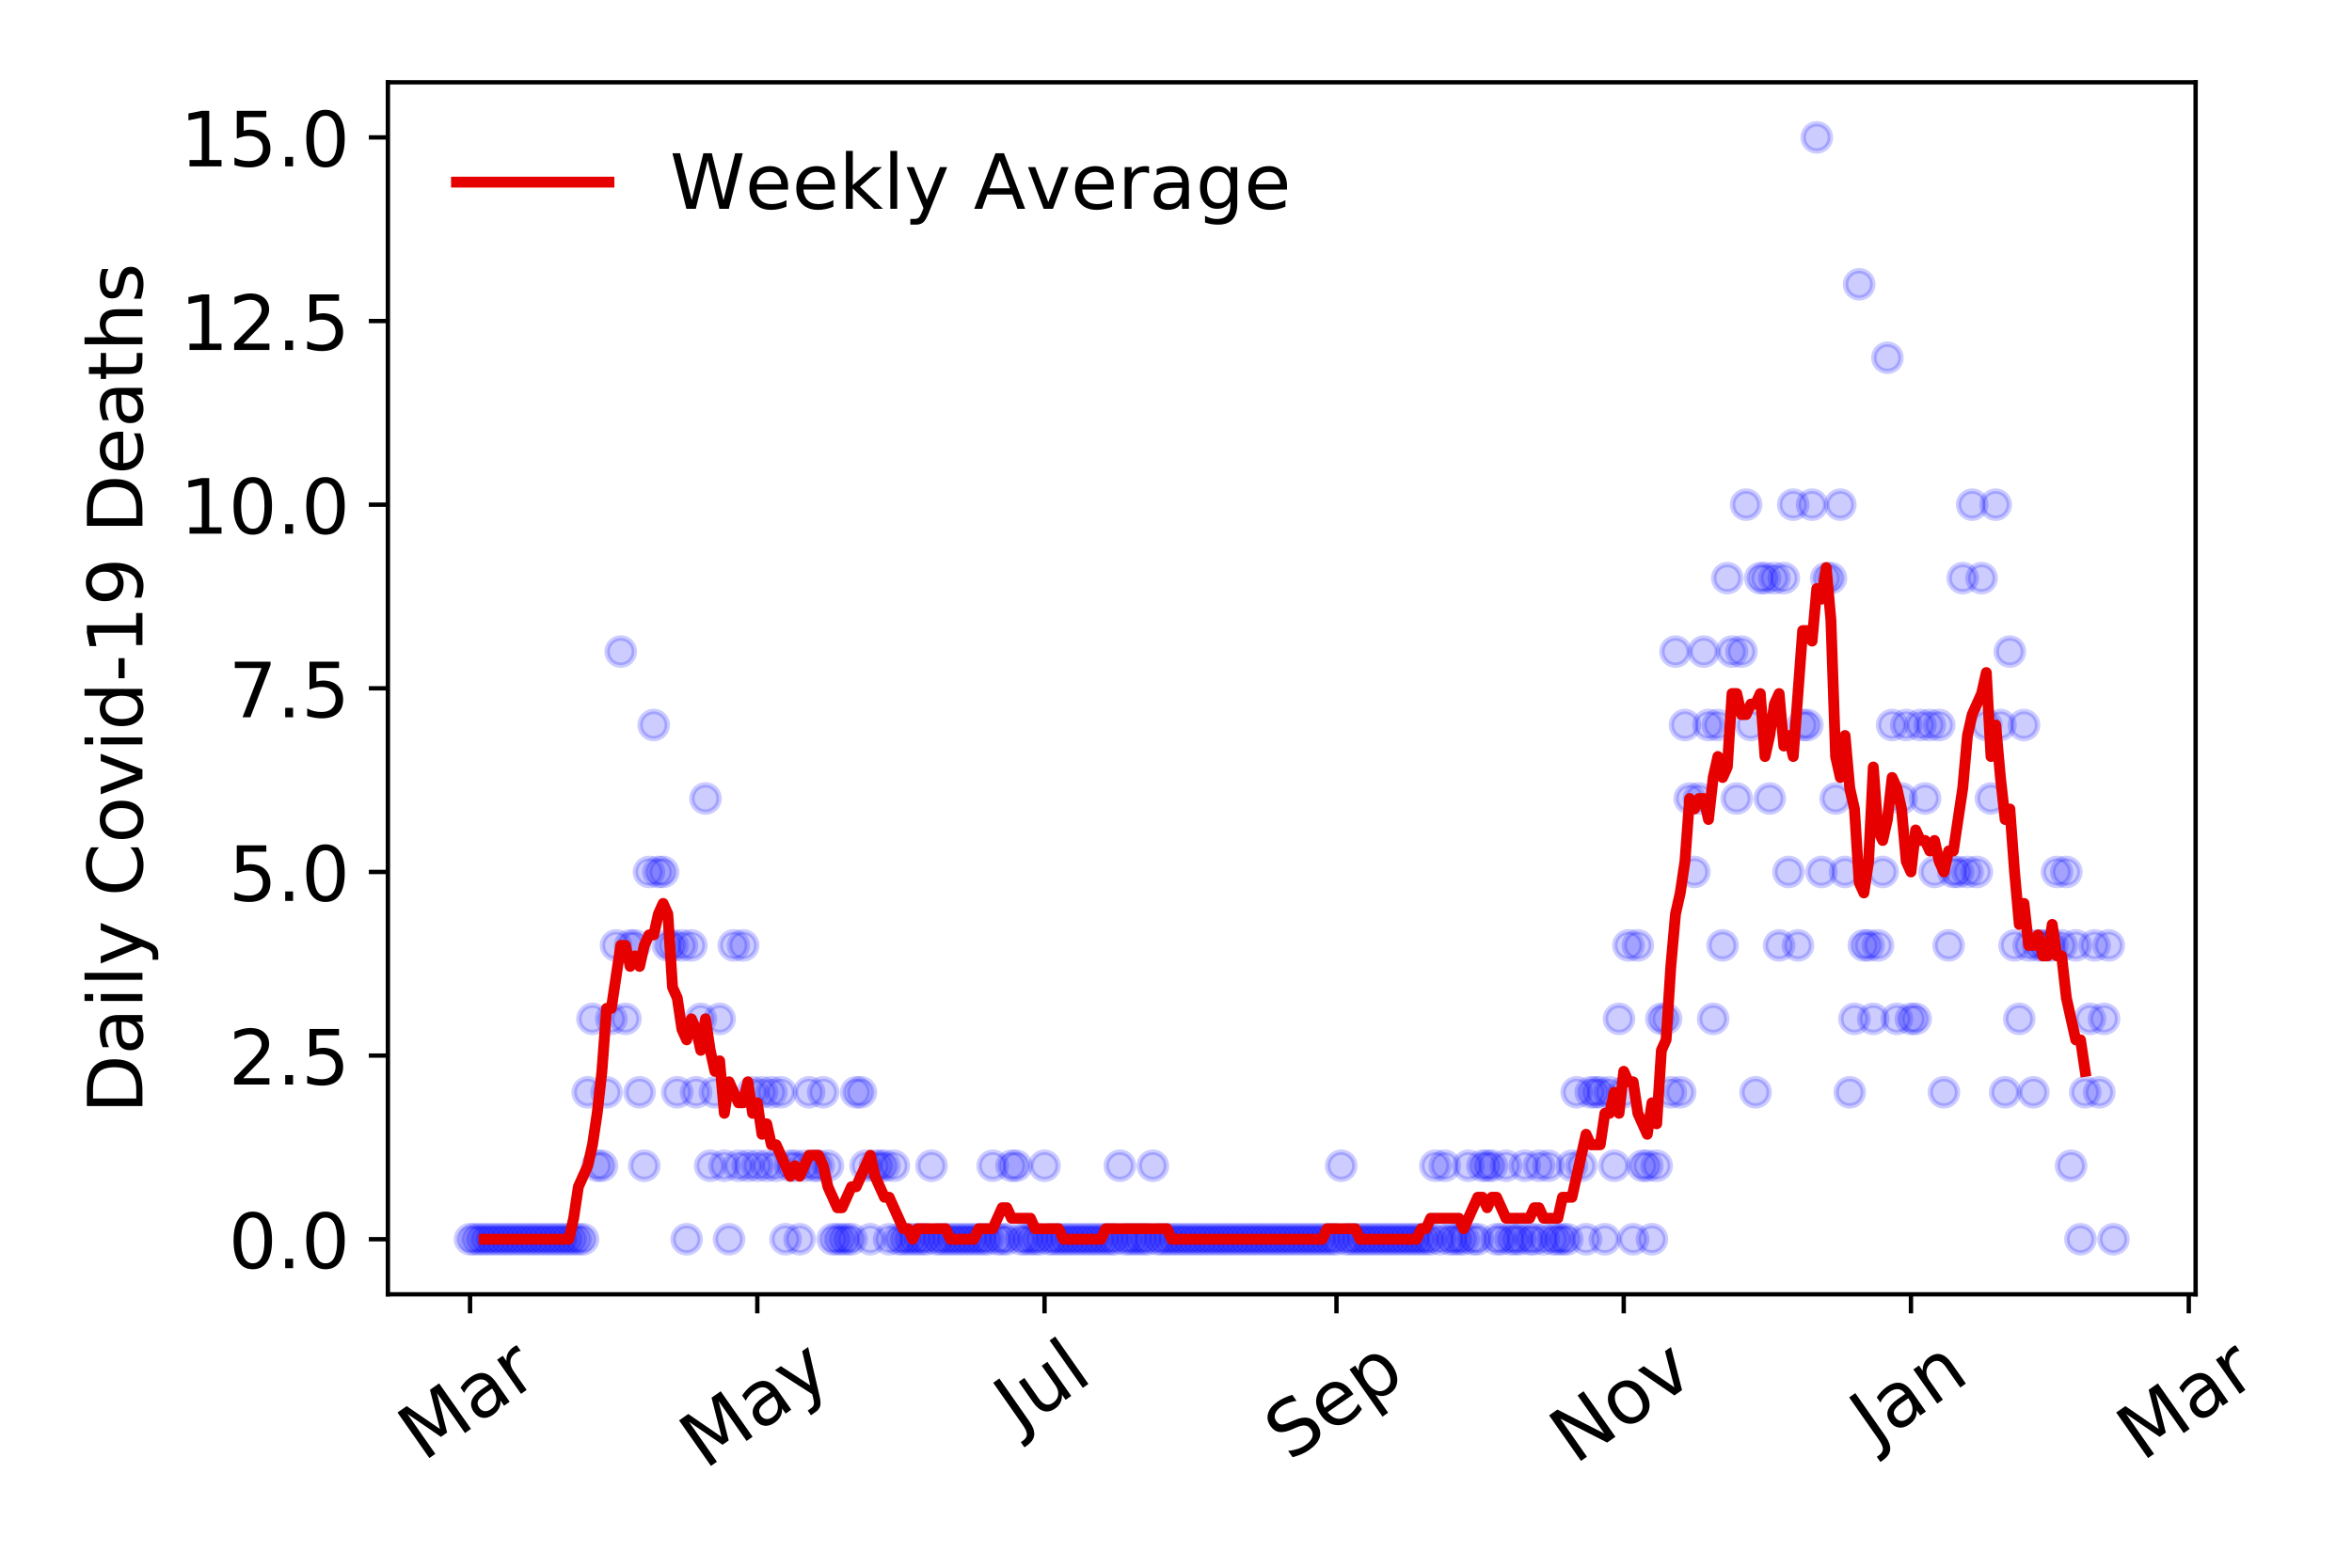 <?xml version="1.0" encoding="utf-8" standalone="no"?>
<!DOCTYPE svg PUBLIC "-//W3C//DTD SVG 1.1//EN"
  "http://www.w3.org/Graphics/SVG/1.1/DTD/svg11.dtd">
<!-- Created with matplotlib (https://matplotlib.org/) -->
<svg height="288pt" version="1.1" viewBox="0 0 432 288" width="432pt" xmlns="http://www.w3.org/2000/svg" xmlns:xlink="http://www.w3.org/1999/xlink">
 <defs>
  <style type="text/css">
*{stroke-linecap:butt;stroke-linejoin:round;}
  </style>
 </defs>
 <g id="figure_1">
  <g id="patch_1">
   <path d="M 0 288 
L 432 288 
L 432 0 
L 0 0 
z
" style="fill:#ffffff;"/>
  </g>
  <g id="axes_1">
   <g id="patch_2">
    <path d="M 71.245 237.778 
L 403.276 237.778 
L 403.276 15.12 
L 71.245 15.12 
z
" style="fill:#ffffff;"/>
   </g>
   <g id="matplotlib.axis_1">
    <g id="xtick_1">
     <g id="line2d_1">
      <defs>
       <path d="M 0 0 
L 0 3.5 
" id="m4be71e4484" style="stroke:#000000;stroke-width:0.8;"/>
      </defs>
      <g>
       <use style="stroke:#000000;stroke-width:0.8;" x="86.337" xlink:href="#m4be71e4484" y="237.778"/>
      </g>
     </g>
     <g id="text_1">
      <!-- Mar -->
      <defs>
       <path d="M 9.812 72.906 
L 24.516 72.906 
L 43.109 23.297 
L 61.812 72.906 
L 76.516 72.906 
L 76.516 0 
L 66.891 0 
L 66.891 64.016 
L 48.094 14.016 
L 38.188 14.016 
L 19.391 64.016 
L 19.391 0 
L 9.812 0 
z
" id="DejaVuSans-77"/>
       <path d="M 34.281 27.484 
Q 23.391 27.484 19.188 25 
Q 14.984 22.516 14.984 16.5 
Q 14.984 11.719 18.141 8.906 
Q 21.297 6.109 26.703 6.109 
Q 34.188 6.109 38.703 11.406 
Q 43.219 16.703 43.219 25.484 
L 43.219 27.484 
z
M 52.203 31.203 
L 52.203 0 
L 43.219 0 
L 43.219 8.297 
Q 40.141 3.328 35.547 0.953 
Q 30.953 -1.422 24.312 -1.422 
Q 15.922 -1.422 10.953 3.297 
Q 6 8.016 6 15.922 
Q 6 25.141 12.172 29.828 
Q 18.359 34.516 30.609 34.516 
L 43.219 34.516 
L 43.219 35.406 
Q 43.219 41.609 39.141 45 
Q 35.062 48.391 27.688 48.391 
Q 23 48.391 18.547 47.266 
Q 14.109 46.141 10.016 43.891 
L 10.016 52.203 
Q 14.938 54.109 19.578 55.047 
Q 24.219 56 28.609 56 
Q 40.484 56 46.344 49.844 
Q 52.203 43.703 52.203 31.203 
z
" id="DejaVuSans-97"/>
       <path d="M 41.109 46.297 
Q 39.594 47.172 37.812 47.578 
Q 36.031 48 33.891 48 
Q 26.266 48 22.188 43.047 
Q 18.109 38.094 18.109 28.812 
L 18.109 0 
L 9.078 0 
L 9.078 54.688 
L 18.109 54.688 
L 18.109 46.188 
Q 20.953 51.172 25.484 53.578 
Q 30.031 56 36.531 56 
Q 37.453 56 38.578 55.875 
Q 39.703 55.766 41.062 55.516 
z
" id="DejaVuSans-114"/>
      </defs>
      <g transform="translate(77.735 268.643)rotate(-35)scale(0.14 -0.14)">
       <use xlink:href="#DejaVuSans-77"/>
       <use x="86.279" xlink:href="#DejaVuSans-97"/>
       <use x="147.559" xlink:href="#DejaVuSans-114"/>
      </g>
     </g>
    </g>
    <g id="xtick_2">
     <g id="line2d_2">
      <g>
       <use style="stroke:#000000;stroke-width:0.8;" x="139.096" xlink:href="#m4be71e4484" y="237.778"/>
      </g>
     </g>
     <g id="text_2">
      <!-- May -->
      <defs>
       <path d="M 32.172 -5.078 
Q 28.375 -14.844 24.75 -17.812 
Q 21.141 -20.797 15.094 -20.797 
L 7.906 -20.797 
L 7.906 -13.281 
L 13.188 -13.281 
Q 16.891 -13.281 18.938 -11.516 
Q 21 -9.766 23.484 -3.219 
L 25.094 0.875 
L 2.984 54.688 
L 12.5 54.688 
L 29.594 11.922 
L 46.688 54.688 
L 56.203 54.688 
z
" id="DejaVuSans-121"/>
      </defs>
      <g transform="translate(129.456 270.094)rotate(-35)scale(0.14 -0.14)">
       <use xlink:href="#DejaVuSans-77"/>
       <use x="86.279" xlink:href="#DejaVuSans-97"/>
       <use x="147.559" xlink:href="#DejaVuSans-121"/>
      </g>
     </g>
    </g>
    <g id="xtick_3">
     <g id="line2d_3">
      <g>
       <use style="stroke:#000000;stroke-width:0.8;" x="191.854" xlink:href="#m4be71e4484" y="237.778"/>
      </g>
     </g>
     <g id="text_3">
      <!-- Jul -->
      <defs>
       <path d="M 9.812 72.906 
L 19.672 72.906 
L 19.672 5.078 
Q 19.672 -8.109 14.672 -14.062 
Q 9.672 -20.016 -1.422 -20.016 
L -5.172 -20.016 
L -5.172 -11.719 
L -2.094 -11.719 
Q 4.438 -11.719 7.125 -8.047 
Q 9.812 -4.391 9.812 5.078 
z
" id="DejaVuSans-74"/>
       <path d="M 8.5 21.578 
L 8.5 54.688 
L 17.484 54.688 
L 17.484 21.922 
Q 17.484 14.156 20.5 10.266 
Q 23.531 6.391 29.594 6.391 
Q 36.859 6.391 41.078 11.031 
Q 45.312 15.672 45.312 23.688 
L 45.312 54.688 
L 54.297 54.688 
L 54.297 0 
L 45.312 0 
L 45.312 8.406 
Q 42.047 3.422 37.719 1 
Q 33.406 -1.422 27.688 -1.422 
Q 18.266 -1.422 13.375 4.438 
Q 8.5 10.297 8.5 21.578 
z
M 31.109 56 
z
" id="DejaVuSans-117"/>
       <path d="M 9.422 75.984 
L 18.406 75.984 
L 18.406 0 
L 9.422 0 
z
" id="DejaVuSans-108"/>
      </defs>
      <g transform="translate(187.151 263.181)rotate(-35)scale(0.14 -0.14)">
       <use xlink:href="#DejaVuSans-74"/>
       <use x="29.492" xlink:href="#DejaVuSans-117"/>
       <use x="92.871" xlink:href="#DejaVuSans-108"/>
      </g>
     </g>
    </g>
    <g id="xtick_4">
     <g id="line2d_4">
      <g>
       <use style="stroke:#000000;stroke-width:0.8;" x="245.477" xlink:href="#m4be71e4484" y="237.778"/>
      </g>
     </g>
     <g id="text_4">
      <!-- Sep -->
      <defs>
       <path d="M 53.516 70.516 
L 53.516 60.891 
Q 47.906 63.578 42.922 64.891 
Q 37.938 66.219 33.297 66.219 
Q 25.25 66.219 20.875 63.094 
Q 16.5 59.969 16.5 54.203 
Q 16.5 49.359 19.406 46.891 
Q 22.312 44.438 30.422 42.922 
L 36.375 41.703 
Q 47.406 39.594 52.656 34.297 
Q 57.906 29 57.906 20.125 
Q 57.906 9.516 50.797 4.047 
Q 43.703 -1.422 29.984 -1.422 
Q 24.812 -1.422 18.969 -0.25 
Q 13.141 0.922 6.891 3.219 
L 6.891 13.375 
Q 12.891 10.016 18.656 8.297 
Q 24.422 6.594 29.984 6.594 
Q 38.422 6.594 43.016 9.906 
Q 47.609 13.234 47.609 19.391 
Q 47.609 24.75 44.312 27.781 
Q 41.016 30.812 33.5 32.328 
L 27.484 33.5 
Q 16.453 35.688 11.516 40.375 
Q 6.594 45.062 6.594 53.422 
Q 6.594 63.094 13.406 68.656 
Q 20.219 74.219 32.172 74.219 
Q 37.312 74.219 42.625 73.281 
Q 47.953 72.359 53.516 70.516 
z
" id="DejaVuSans-83"/>
       <path d="M 56.203 29.594 
L 56.203 25.203 
L 14.891 25.203 
Q 15.484 15.922 20.484 11.062 
Q 25.484 6.203 34.422 6.203 
Q 39.594 6.203 44.453 7.469 
Q 49.312 8.734 54.109 11.281 
L 54.109 2.781 
Q 49.266 0.734 44.188 -0.344 
Q 39.109 -1.422 33.891 -1.422 
Q 20.797 -1.422 13.156 6.188 
Q 5.516 13.812 5.516 26.812 
Q 5.516 40.234 12.766 48.109 
Q 20.016 56 32.328 56 
Q 43.359 56 49.781 48.891 
Q 56.203 41.797 56.203 29.594 
z
M 47.219 32.234 
Q 47.125 39.594 43.094 43.984 
Q 39.062 48.391 32.422 48.391 
Q 24.906 48.391 20.391 44.141 
Q 15.875 39.891 15.188 32.172 
z
" id="DejaVuSans-101"/>
       <path d="M 18.109 8.203 
L 18.109 -20.797 
L 9.078 -20.797 
L 9.078 54.688 
L 18.109 54.688 
L 18.109 46.391 
Q 20.953 51.266 25.266 53.625 
Q 29.594 56 35.594 56 
Q 45.562 56 51.781 48.094 
Q 58.016 40.188 58.016 27.297 
Q 58.016 14.406 51.781 6.484 
Q 45.562 -1.422 35.594 -1.422 
Q 29.594 -1.422 25.266 0.953 
Q 20.953 3.328 18.109 8.203 
z
M 48.688 27.297 
Q 48.688 37.203 44.609 42.844 
Q 40.531 48.484 33.406 48.484 
Q 26.266 48.484 22.188 42.844 
Q 18.109 37.203 18.109 27.297 
Q 18.109 17.391 22.188 11.75 
Q 26.266 6.109 33.406 6.109 
Q 40.531 6.109 44.609 11.75 
Q 48.688 17.391 48.688 27.297 
z
" id="DejaVuSans-112"/>
      </defs>
      <g transform="translate(236.884 268.629)rotate(-35)scale(0.14 -0.14)">
       <use xlink:href="#DejaVuSans-83"/>
       <use x="63.477" xlink:href="#DejaVuSans-101"/>
       <use x="125" xlink:href="#DejaVuSans-112"/>
      </g>
     </g>
    </g>
    <g id="xtick_5">
     <g id="line2d_5">
      <g>
       <use style="stroke:#000000;stroke-width:0.8;" x="298.235" xlink:href="#m4be71e4484" y="237.778"/>
      </g>
     </g>
     <g id="text_5">
      <!-- Nov -->
      <defs>
       <path d="M 9.812 72.906 
L 23.094 72.906 
L 55.422 11.922 
L 55.422 72.906 
L 64.984 72.906 
L 64.984 0 
L 51.703 0 
L 19.391 60.984 
L 19.391 0 
L 9.812 0 
z
" id="DejaVuSans-78"/>
       <path d="M 30.609 48.391 
Q 23.391 48.391 19.188 42.75 
Q 14.984 37.109 14.984 27.297 
Q 14.984 17.484 19.156 11.844 
Q 23.344 6.203 30.609 6.203 
Q 37.797 6.203 41.984 11.859 
Q 46.188 17.531 46.188 27.297 
Q 46.188 37.016 41.984 42.703 
Q 37.797 48.391 30.609 48.391 
z
M 30.609 56 
Q 42.328 56 49.016 48.375 
Q 55.719 40.766 55.719 27.297 
Q 55.719 13.875 49.016 6.219 
Q 42.328 -1.422 30.609 -1.422 
Q 18.844 -1.422 12.172 6.219 
Q 5.516 13.875 5.516 27.297 
Q 5.516 40.766 12.172 48.375 
Q 18.844 56 30.609 56 
z
" id="DejaVuSans-111"/>
       <path d="M 2.984 54.688 
L 12.5 54.688 
L 29.594 8.797 
L 46.688 54.688 
L 56.203 54.688 
L 35.688 0 
L 23.484 0 
z
" id="DejaVuSans-118"/>
      </defs>
      <g transform="translate(289.259 269.166)rotate(-35)scale(0.14 -0.14)">
       <use xlink:href="#DejaVuSans-78"/>
       <use x="74.805" xlink:href="#DejaVuSans-111"/>
       <use x="135.986" xlink:href="#DejaVuSans-118"/>
      </g>
     </g>
    </g>
    <g id="xtick_6">
     <g id="line2d_6">
      <g>
       <use style="stroke:#000000;stroke-width:0.8;" x="350.993" xlink:href="#m4be71e4484" y="237.778"/>
      </g>
     </g>
     <g id="text_6">
      <!-- Jan -->
      <defs>
       <path d="M 54.891 33.016 
L 54.891 0 
L 45.906 0 
L 45.906 32.719 
Q 45.906 40.484 42.875 44.328 
Q 39.844 48.188 33.797 48.188 
Q 26.516 48.188 22.312 43.547 
Q 18.109 38.922 18.109 30.906 
L 18.109 0 
L 9.078 0 
L 9.078 54.688 
L 18.109 54.688 
L 18.109 46.188 
Q 21.344 51.125 25.703 53.562 
Q 30.078 56 35.797 56 
Q 45.219 56 50.047 50.172 
Q 54.891 44.344 54.891 33.016 
z
" id="DejaVuSans-110"/>
      </defs>
      <g transform="translate(344.37 265.871)rotate(-35)scale(0.14 -0.14)">
       <use xlink:href="#DejaVuSans-74"/>
       <use x="29.492" xlink:href="#DejaVuSans-97"/>
       <use x="90.771" xlink:href="#DejaVuSans-110"/>
      </g>
     </g>
    </g>
    <g id="xtick_7">
     <g id="line2d_7">
      <g>
       <use style="stroke:#000000;stroke-width:0.8;" x="402.022" xlink:href="#m4be71e4484" y="237.778"/>
      </g>
     </g>
     <g id="text_7">
      <!-- Mar -->
      <g transform="translate(393.419 268.643)rotate(-35)scale(0.14 -0.14)">
       <use xlink:href="#DejaVuSans-77"/>
       <use x="86.279" xlink:href="#DejaVuSans-97"/>
       <use x="147.559" xlink:href="#DejaVuSans-114"/>
      </g>
     </g>
    </g>
   </g>
   <g id="matplotlib.axis_2">
    <g id="ytick_1">
     <g id="line2d_8">
      <defs>
       <path d="M 0 0 
L -3.5 0 
" id="m17082bdab5" style="stroke:#000000;stroke-width:0.8;"/>
      </defs>
      <g>
       <use style="stroke:#000000;stroke-width:0.8;" x="71.245" xlink:href="#m17082bdab5" y="227.657"/>
      </g>
     </g>
     <g id="text_8">
      <!-- 0.0 -->
      <defs>
       <path d="M 31.781 66.406 
Q 24.172 66.406 20.328 58.906 
Q 16.5 51.422 16.5 36.375 
Q 16.5 21.391 20.328 13.891 
Q 24.172 6.391 31.781 6.391 
Q 39.453 6.391 43.281 13.891 
Q 47.125 21.391 47.125 36.375 
Q 47.125 51.422 43.281 58.906 
Q 39.453 66.406 31.781 66.406 
z
M 31.781 74.219 
Q 44.047 74.219 50.516 64.516 
Q 56.984 54.828 56.984 36.375 
Q 56.984 17.969 50.516 8.266 
Q 44.047 -1.422 31.781 -1.422 
Q 19.531 -1.422 13.062 8.266 
Q 6.594 17.969 6.594 36.375 
Q 6.594 54.828 13.062 64.516 
Q 19.531 74.219 31.781 74.219 
z
" id="DejaVuSans-48"/>
       <path d="M 10.688 12.406 
L 21 12.406 
L 21 0 
L 10.688 0 
z
" id="DejaVuSans-46"/>
      </defs>
      <g transform="translate(41.981 232.976)scale(0.14 -0.14)">
       <use xlink:href="#DejaVuSans-48"/>
       <use x="63.623" xlink:href="#DejaVuSans-46"/>
       <use x="95.41" xlink:href="#DejaVuSans-48"/>
      </g>
     </g>
    </g>
    <g id="ytick_2">
     <g id="line2d_9">
      <g>
       <use style="stroke:#000000;stroke-width:0.8;" x="71.245" xlink:href="#m17082bdab5" y="193.921"/>
      </g>
     </g>
     <g id="text_9">
      <!-- 2.5 -->
      <defs>
       <path d="M 19.188 8.297 
L 53.609 8.297 
L 53.609 0 
L 7.328 0 
L 7.328 8.297 
Q 12.938 14.109 22.625 23.891 
Q 32.328 33.688 34.812 36.531 
Q 39.547 41.844 41.422 45.531 
Q 43.312 49.219 43.312 52.781 
Q 43.312 58.594 39.234 62.25 
Q 35.156 65.922 28.609 65.922 
Q 23.969 65.922 18.812 64.312 
Q 13.672 62.703 7.812 59.422 
L 7.812 69.391 
Q 13.766 71.781 18.938 73 
Q 24.125 74.219 28.422 74.219 
Q 39.75 74.219 46.484 68.547 
Q 53.219 62.891 53.219 53.422 
Q 53.219 48.922 51.531 44.891 
Q 49.859 40.875 45.406 35.406 
Q 44.188 33.984 37.641 27.219 
Q 31.109 20.453 19.188 8.297 
z
" id="DejaVuSans-50"/>
       <path d="M 10.797 72.906 
L 49.516 72.906 
L 49.516 64.594 
L 19.828 64.594 
L 19.828 46.734 
Q 21.969 47.469 24.109 47.828 
Q 26.266 48.188 28.422 48.188 
Q 40.625 48.188 47.75 41.5 
Q 54.891 34.812 54.891 23.391 
Q 54.891 11.625 47.562 5.094 
Q 40.234 -1.422 26.906 -1.422 
Q 22.312 -1.422 17.547 -0.641 
Q 12.797 0.141 7.719 1.703 
L 7.719 11.625 
Q 12.109 9.234 16.797 8.062 
Q 21.484 6.891 26.703 6.891 
Q 35.156 6.891 40.078 11.328 
Q 45.016 15.766 45.016 23.391 
Q 45.016 31 40.078 35.438 
Q 35.156 39.891 26.703 39.891 
Q 22.75 39.891 18.812 39.016 
Q 14.891 38.141 10.797 36.281 
z
" id="DejaVuSans-53"/>
      </defs>
      <g transform="translate(41.981 199.24)scale(0.14 -0.14)">
       <use xlink:href="#DejaVuSans-50"/>
       <use x="63.623" xlink:href="#DejaVuSans-46"/>
       <use x="95.41" xlink:href="#DejaVuSans-53"/>
      </g>
     </g>
    </g>
    <g id="ytick_3">
     <g id="line2d_10">
      <g>
       <use style="stroke:#000000;stroke-width:0.8;" x="71.245" xlink:href="#m17082bdab5" y="160.185"/>
      </g>
     </g>
     <g id="text_10">
      <!-- 5.0 -->
      <g transform="translate(41.981 165.504)scale(0.14 -0.14)">
       <use xlink:href="#DejaVuSans-53"/>
       <use x="63.623" xlink:href="#DejaVuSans-46"/>
       <use x="95.41" xlink:href="#DejaVuSans-48"/>
      </g>
     </g>
    </g>
    <g id="ytick_4">
     <g id="line2d_11">
      <g>
       <use style="stroke:#000000;stroke-width:0.8;" x="71.245" xlink:href="#m17082bdab5" y="126.449"/>
      </g>
     </g>
     <g id="text_11">
      <!-- 7.5 -->
      <defs>
       <path d="M 8.203 72.906 
L 55.078 72.906 
L 55.078 68.703 
L 28.609 0 
L 18.312 0 
L 43.219 64.594 
L 8.203 64.594 
z
" id="DejaVuSans-55"/>
      </defs>
      <g transform="translate(41.981 131.768)scale(0.14 -0.14)">
       <use xlink:href="#DejaVuSans-55"/>
       <use x="63.623" xlink:href="#DejaVuSans-46"/>
       <use x="95.41" xlink:href="#DejaVuSans-53"/>
      </g>
     </g>
    </g>
    <g id="ytick_5">
     <g id="line2d_12">
      <g>
       <use style="stroke:#000000;stroke-width:0.8;" x="71.245" xlink:href="#m17082bdab5" y="92.713"/>
      </g>
     </g>
     <g id="text_12">
      <!-- 10.0 -->
      <defs>
       <path d="M 12.406 8.297 
L 28.516 8.297 
L 28.516 63.922 
L 10.984 60.406 
L 10.984 69.391 
L 28.422 72.906 
L 38.281 72.906 
L 38.281 8.297 
L 54.391 8.297 
L 54.391 0 
L 12.406 0 
z
" id="DejaVuSans-49"/>
      </defs>
      <g transform="translate(33.073 98.032)scale(0.14 -0.14)">
       <use xlink:href="#DejaVuSans-49"/>
       <use x="63.623" xlink:href="#DejaVuSans-48"/>
       <use x="127.246" xlink:href="#DejaVuSans-46"/>
       <use x="159.033" xlink:href="#DejaVuSans-48"/>
      </g>
     </g>
    </g>
    <g id="ytick_6">
     <g id="line2d_13">
      <g>
       <use style="stroke:#000000;stroke-width:0.8;" x="71.245" xlink:href="#m17082bdab5" y="58.977"/>
      </g>
     </g>
     <g id="text_13">
      <!-- 12.5 -->
      <g transform="translate(33.073 64.296)scale(0.14 -0.14)">
       <use xlink:href="#DejaVuSans-49"/>
       <use x="63.623" xlink:href="#DejaVuSans-50"/>
       <use x="127.246" xlink:href="#DejaVuSans-46"/>
       <use x="159.033" xlink:href="#DejaVuSans-53"/>
      </g>
     </g>
    </g>
    <g id="ytick_7">
     <g id="line2d_14">
      <g>
       <use style="stroke:#000000;stroke-width:0.8;" x="71.245" xlink:href="#m17082bdab5" y="25.241"/>
      </g>
     </g>
     <g id="text_14">
      <!-- 15.0 -->
      <g transform="translate(33.073 30.56)scale(0.14 -0.14)">
       <use xlink:href="#DejaVuSans-49"/>
       <use x="63.623" xlink:href="#DejaVuSans-53"/>
       <use x="127.246" xlink:href="#DejaVuSans-46"/>
       <use x="159.033" xlink:href="#DejaVuSans-48"/>
      </g>
     </g>
    </g>
    <g id="text_15">
     <!-- Daily Covid-19 Deaths -->
     <defs>
      <path d="M 19.672 64.797 
L 19.672 8.109 
L 31.594 8.109 
Q 46.688 8.109 53.688 14.938 
Q 60.688 21.781 60.688 36.531 
Q 60.688 51.172 53.688 57.984 
Q 46.688 64.797 31.594 64.797 
z
M 9.812 72.906 
L 30.078 72.906 
Q 51.266 72.906 61.172 64.094 
Q 71.094 55.281 71.094 36.531 
Q 71.094 17.672 61.125 8.828 
Q 51.172 0 30.078 0 
L 9.812 0 
z
" id="DejaVuSans-68"/>
      <path d="M 9.422 54.688 
L 18.406 54.688 
L 18.406 0 
L 9.422 0 
z
M 9.422 75.984 
L 18.406 75.984 
L 18.406 64.594 
L 9.422 64.594 
z
" id="DejaVuSans-105"/>
      <path id="DejaVuSans-32"/>
      <path d="M 64.406 67.281 
L 64.406 56.891 
Q 59.422 61.531 53.781 63.812 
Q 48.141 66.109 41.797 66.109 
Q 29.297 66.109 22.656 58.469 
Q 16.016 50.828 16.016 36.375 
Q 16.016 21.969 22.656 14.328 
Q 29.297 6.688 41.797 6.688 
Q 48.141 6.688 53.781 8.984 
Q 59.422 11.281 64.406 15.922 
L 64.406 5.609 
Q 59.234 2.094 53.438 0.328 
Q 47.656 -1.422 41.219 -1.422 
Q 24.656 -1.422 15.125 8.703 
Q 5.609 18.844 5.609 36.375 
Q 5.609 53.953 15.125 64.078 
Q 24.656 74.219 41.219 74.219 
Q 47.75 74.219 53.531 72.484 
Q 59.328 70.75 64.406 67.281 
z
" id="DejaVuSans-67"/>
      <path d="M 45.406 46.391 
L 45.406 75.984 
L 54.391 75.984 
L 54.391 0 
L 45.406 0 
L 45.406 8.203 
Q 42.578 3.328 38.25 0.953 
Q 33.938 -1.422 27.875 -1.422 
Q 17.969 -1.422 11.734 6.484 
Q 5.516 14.406 5.516 27.297 
Q 5.516 40.188 11.734 48.094 
Q 17.969 56 27.875 56 
Q 33.938 56 38.25 53.625 
Q 42.578 51.266 45.406 46.391 
z
M 14.797 27.297 
Q 14.797 17.391 18.875 11.75 
Q 22.953 6.109 30.078 6.109 
Q 37.203 6.109 41.297 11.75 
Q 45.406 17.391 45.406 27.297 
Q 45.406 37.203 41.297 42.844 
Q 37.203 48.484 30.078 48.484 
Q 22.953 48.484 18.875 42.844 
Q 14.797 37.203 14.797 27.297 
z
" id="DejaVuSans-100"/>
      <path d="M 4.891 31.391 
L 31.203 31.391 
L 31.203 23.391 
L 4.891 23.391 
z
" id="DejaVuSans-45"/>
      <path d="M 10.984 1.516 
L 10.984 10.5 
Q 14.703 8.734 18.5 7.812 
Q 22.312 6.891 25.984 6.891 
Q 35.75 6.891 40.891 13.453 
Q 46.047 20.016 46.781 33.406 
Q 43.953 29.203 39.594 26.953 
Q 35.25 24.703 29.984 24.703 
Q 19.047 24.703 12.672 31.312 
Q 6.297 37.938 6.297 49.422 
Q 6.297 60.641 12.938 67.422 
Q 19.578 74.219 30.609 74.219 
Q 43.266 74.219 49.922 64.516 
Q 56.594 54.828 56.594 36.375 
Q 56.594 19.141 48.406 8.859 
Q 40.234 -1.422 26.422 -1.422 
Q 22.703 -1.422 18.891 -0.688 
Q 15.094 0.047 10.984 1.516 
z
M 30.609 32.422 
Q 37.25 32.422 41.125 36.953 
Q 45.016 41.5 45.016 49.422 
Q 45.016 57.281 41.125 61.844 
Q 37.25 66.406 30.609 66.406 
Q 23.969 66.406 20.094 61.844 
Q 16.219 57.281 16.219 49.422 
Q 16.219 41.5 20.094 36.953 
Q 23.969 32.422 30.609 32.422 
z
" id="DejaVuSans-57"/>
      <path d="M 18.312 70.219 
L 18.312 54.688 
L 36.812 54.688 
L 36.812 47.703 
L 18.312 47.703 
L 18.312 18.016 
Q 18.312 11.328 20.141 9.422 
Q 21.969 7.516 27.594 7.516 
L 36.812 7.516 
L 36.812 0 
L 27.594 0 
Q 17.188 0 13.234 3.875 
Q 9.281 7.766 9.281 18.016 
L 9.281 47.703 
L 2.688 47.703 
L 2.688 54.688 
L 9.281 54.688 
L 9.281 70.219 
z
" id="DejaVuSans-116"/>
      <path d="M 54.891 33.016 
L 54.891 0 
L 45.906 0 
L 45.906 32.719 
Q 45.906 40.484 42.875 44.328 
Q 39.844 48.188 33.797 48.188 
Q 26.516 48.188 22.312 43.547 
Q 18.109 38.922 18.109 30.906 
L 18.109 0 
L 9.078 0 
L 9.078 75.984 
L 18.109 75.984 
L 18.109 46.188 
Q 21.344 51.125 25.703 53.562 
Q 30.078 56 35.797 56 
Q 45.219 56 50.047 50.172 
Q 54.891 44.344 54.891 33.016 
z
" id="DejaVuSans-104"/>
      <path d="M 44.281 53.078 
L 44.281 44.578 
Q 40.484 46.531 36.375 47.5 
Q 32.281 48.484 27.875 48.484 
Q 21.188 48.484 17.844 46.438 
Q 14.5 44.391 14.5 40.281 
Q 14.5 37.156 16.891 35.375 
Q 19.281 33.594 26.516 31.984 
L 29.594 31.297 
Q 39.156 29.25 43.188 25.516 
Q 47.219 21.781 47.219 15.094 
Q 47.219 7.469 41.188 3.016 
Q 35.156 -1.422 24.609 -1.422 
Q 20.219 -1.422 15.453 -0.562 
Q 10.688 0.297 5.422 2 
L 5.422 11.281 
Q 10.406 8.688 15.234 7.391 
Q 20.062 6.109 24.812 6.109 
Q 31.156 6.109 34.562 8.281 
Q 37.984 10.453 37.984 14.406 
Q 37.984 18.062 35.516 20.016 
Q 33.062 21.969 24.703 23.781 
L 21.578 24.516 
Q 13.234 26.266 9.516 29.906 
Q 5.812 33.547 5.812 39.891 
Q 5.812 47.609 11.281 51.797 
Q 16.75 56 26.812 56 
Q 31.781 56 36.172 55.266 
Q 40.578 54.547 44.281 53.078 
z
" id="DejaVuSans-115"/>
     </defs>
     <g transform="translate(26.162 204.56)rotate(-90)scale(0.14 -0.14)">
      <use xlink:href="#DejaVuSans-68"/>
      <use x="77.002" xlink:href="#DejaVuSans-97"/>
      <use x="138.281" xlink:href="#DejaVuSans-105"/>
      <use x="166.064" xlink:href="#DejaVuSans-108"/>
      <use x="193.848" xlink:href="#DejaVuSans-121"/>
      <use x="253.027" xlink:href="#DejaVuSans-32"/>
      <use x="284.814" xlink:href="#DejaVuSans-67"/>
      <use x="354.639" xlink:href="#DejaVuSans-111"/>
      <use x="415.82" xlink:href="#DejaVuSans-118"/>
      <use x="475" xlink:href="#DejaVuSans-105"/>
      <use x="502.783" xlink:href="#DejaVuSans-100"/>
      <use x="566.26" xlink:href="#DejaVuSans-45"/>
      <use x="602.344" xlink:href="#DejaVuSans-49"/>
      <use x="665.967" xlink:href="#DejaVuSans-57"/>
      <use x="729.59" xlink:href="#DejaVuSans-32"/>
      <use x="761.377" xlink:href="#DejaVuSans-68"/>
      <use x="838.379" xlink:href="#DejaVuSans-101"/>
      <use x="899.902" xlink:href="#DejaVuSans-97"/>
      <use x="961.182" xlink:href="#DejaVuSans-116"/>
      <use x="1000.391" xlink:href="#DejaVuSans-104"/>
      <use x="1063.77" xlink:href="#DejaVuSans-115"/>
     </g>
    </g>
   </g>
   <g id="line2d_15">
    <defs>
     <path d="M 0 2.5 
C 0.663 2.5 1.299 2.237 1.768 1.768 
C 2.237 1.299 2.5 0.663 2.5 0 
C 2.5 -0.663 2.237 -1.299 1.768 -1.768 
C 1.299 -2.237 0.663 -2.5 0 -2.5 
C -0.663 -2.5 -1.299 -2.237 -1.768 -1.768 
C -2.237 -1.299 -2.5 -0.663 -2.5 0 
C -2.5 0.663 -2.237 1.299 -1.768 1.768 
C -1.299 2.237 -0.663 2.5 0 2.5 
z
" id="me7c3a89426" style="stroke:#0000ff;stroke-opacity:0.2;"/>
    </defs>
    <g clip-path="url(#p4092261e4a)">
     <use style="fill:#0000ff;fill-opacity:0.2;stroke:#0000ff;stroke-opacity:0.2;" x="86.337" xlink:href="#me7c3a89426" y="227.657"/>
     <use style="fill:#0000ff;fill-opacity:0.2;stroke:#0000ff;stroke-opacity:0.2;" x="87.202" xlink:href="#me7c3a89426" y="227.657"/>
     <use style="fill:#0000ff;fill-opacity:0.2;stroke:#0000ff;stroke-opacity:0.2;" x="88.067" xlink:href="#me7c3a89426" y="227.657"/>
     <use style="fill:#0000ff;fill-opacity:0.2;stroke:#0000ff;stroke-opacity:0.2;" x="88.932" xlink:href="#me7c3a89426" y="227.657"/>
     <use style="fill:#0000ff;fill-opacity:0.2;stroke:#0000ff;stroke-opacity:0.2;" x="89.797" xlink:href="#me7c3a89426" y="227.657"/>
     <use style="fill:#0000ff;fill-opacity:0.2;stroke:#0000ff;stroke-opacity:0.2;" x="90.662" xlink:href="#me7c3a89426" y="227.657"/>
     <use style="fill:#0000ff;fill-opacity:0.2;stroke:#0000ff;stroke-opacity:0.2;" x="91.527" xlink:href="#me7c3a89426" y="227.657"/>
     <use style="fill:#0000ff;fill-opacity:0.2;stroke:#0000ff;stroke-opacity:0.2;" x="92.392" xlink:href="#me7c3a89426" y="227.657"/>
     <use style="fill:#0000ff;fill-opacity:0.2;stroke:#0000ff;stroke-opacity:0.2;" x="93.256" xlink:href="#me7c3a89426" y="227.657"/>
     <use style="fill:#0000ff;fill-opacity:0.2;stroke:#0000ff;stroke-opacity:0.2;" x="94.121" xlink:href="#me7c3a89426" y="227.657"/>
     <use style="fill:#0000ff;fill-opacity:0.2;stroke:#0000ff;stroke-opacity:0.2;" x="94.986" xlink:href="#me7c3a89426" y="227.657"/>
     <use style="fill:#0000ff;fill-opacity:0.2;stroke:#0000ff;stroke-opacity:0.2;" x="95.851" xlink:href="#me7c3a89426" y="227.657"/>
     <use style="fill:#0000ff;fill-opacity:0.2;stroke:#0000ff;stroke-opacity:0.2;" x="96.716" xlink:href="#me7c3a89426" y="227.657"/>
     <use style="fill:#0000ff;fill-opacity:0.2;stroke:#0000ff;stroke-opacity:0.2;" x="97.581" xlink:href="#me7c3a89426" y="227.657"/>
     <use style="fill:#0000ff;fill-opacity:0.2;stroke:#0000ff;stroke-opacity:0.2;" x="98.446" xlink:href="#me7c3a89426" y="227.657"/>
     <use style="fill:#0000ff;fill-opacity:0.2;stroke:#0000ff;stroke-opacity:0.2;" x="99.311" xlink:href="#me7c3a89426" y="227.657"/>
     <use style="fill:#0000ff;fill-opacity:0.2;stroke:#0000ff;stroke-opacity:0.2;" x="100.176" xlink:href="#me7c3a89426" y="227.657"/>
     <use style="fill:#0000ff;fill-opacity:0.2;stroke:#0000ff;stroke-opacity:0.2;" x="101.04" xlink:href="#me7c3a89426" y="227.657"/>
     <use style="fill:#0000ff;fill-opacity:0.2;stroke:#0000ff;stroke-opacity:0.2;" x="101.905" xlink:href="#me7c3a89426" y="227.657"/>
     <use style="fill:#0000ff;fill-opacity:0.2;stroke:#0000ff;stroke-opacity:0.2;" x="102.77" xlink:href="#me7c3a89426" y="227.657"/>
     <use style="fill:#0000ff;fill-opacity:0.2;stroke:#0000ff;stroke-opacity:0.2;" x="103.635" xlink:href="#me7c3a89426" y="227.657"/>
     <use style="fill:#0000ff;fill-opacity:0.2;stroke:#0000ff;stroke-opacity:0.2;" x="104.5" xlink:href="#me7c3a89426" y="227.657"/>
     <use style="fill:#0000ff;fill-opacity:0.2;stroke:#0000ff;stroke-opacity:0.2;" x="105.365" xlink:href="#me7c3a89426" y="227.657"/>
     <use style="fill:#0000ff;fill-opacity:0.2;stroke:#0000ff;stroke-opacity:0.2;" x="106.23" xlink:href="#me7c3a89426" y="227.657"/>
     <use style="fill:#0000ff;fill-opacity:0.2;stroke:#0000ff;stroke-opacity:0.2;" x="107.095" xlink:href="#me7c3a89426" y="227.657"/>
     <use style="fill:#0000ff;fill-opacity:0.2;stroke:#0000ff;stroke-opacity:0.2;" x="107.96" xlink:href="#me7c3a89426" y="200.668"/>
     <use style="fill:#0000ff;fill-opacity:0.2;stroke:#0000ff;stroke-opacity:0.2;" x="108.824" xlink:href="#me7c3a89426" y="187.174"/>
     <use style="fill:#0000ff;fill-opacity:0.2;stroke:#0000ff;stroke-opacity:0.2;" x="109.689" xlink:href="#me7c3a89426" y="214.163"/>
     <use style="fill:#0000ff;fill-opacity:0.2;stroke:#0000ff;stroke-opacity:0.2;" x="110.554" xlink:href="#me7c3a89426" y="214.163"/>
     <use style="fill:#0000ff;fill-opacity:0.2;stroke:#0000ff;stroke-opacity:0.2;" x="111.419" xlink:href="#me7c3a89426" y="200.668"/>
     <use style="fill:#0000ff;fill-opacity:0.2;stroke:#0000ff;stroke-opacity:0.2;" x="112.284" xlink:href="#me7c3a89426" y="187.174"/>
     <use style="fill:#0000ff;fill-opacity:0.2;stroke:#0000ff;stroke-opacity:0.2;" x="113.149" xlink:href="#me7c3a89426" y="173.68"/>
     <use style="fill:#0000ff;fill-opacity:0.2;stroke:#0000ff;stroke-opacity:0.2;" x="114.014" xlink:href="#me7c3a89426" y="119.702"/>
     <use style="fill:#0000ff;fill-opacity:0.2;stroke:#0000ff;stroke-opacity:0.2;" x="114.879" xlink:href="#me7c3a89426" y="187.174"/>
     <use style="fill:#0000ff;fill-opacity:0.2;stroke:#0000ff;stroke-opacity:0.2;" x="115.744" xlink:href="#me7c3a89426" y="173.68"/>
     <use style="fill:#0000ff;fill-opacity:0.2;stroke:#0000ff;stroke-opacity:0.2;" x="116.608" xlink:href="#me7c3a89426" y="173.68"/>
     <use style="fill:#0000ff;fill-opacity:0.2;stroke:#0000ff;stroke-opacity:0.2;" x="117.473" xlink:href="#me7c3a89426" y="200.668"/>
     <use style="fill:#0000ff;fill-opacity:0.2;stroke:#0000ff;stroke-opacity:0.2;" x="118.338" xlink:href="#me7c3a89426" y="214.163"/>
     <use style="fill:#0000ff;fill-opacity:0.2;stroke:#0000ff;stroke-opacity:0.2;" x="119.203" xlink:href="#me7c3a89426" y="160.185"/>
     <use style="fill:#0000ff;fill-opacity:0.2;stroke:#0000ff;stroke-opacity:0.2;" x="120.068" xlink:href="#me7c3a89426" y="133.196"/>
     <use style="fill:#0000ff;fill-opacity:0.2;stroke:#0000ff;stroke-opacity:0.2;" x="120.933" xlink:href="#me7c3a89426" y="160.185"/>
     <use style="fill:#0000ff;fill-opacity:0.2;stroke:#0000ff;stroke-opacity:0.2;" x="121.798" xlink:href="#me7c3a89426" y="160.185"/>
     <use style="fill:#0000ff;fill-opacity:0.2;stroke:#0000ff;stroke-opacity:0.2;" x="122.663" xlink:href="#me7c3a89426" y="173.68"/>
     <use style="fill:#0000ff;fill-opacity:0.2;stroke:#0000ff;stroke-opacity:0.2;" x="123.528" xlink:href="#me7c3a89426" y="173.68"/>
     <use style="fill:#0000ff;fill-opacity:0.2;stroke:#0000ff;stroke-opacity:0.2;" x="124.392" xlink:href="#me7c3a89426" y="200.668"/>
     <use style="fill:#0000ff;fill-opacity:0.2;stroke:#0000ff;stroke-opacity:0.2;" x="125.257" xlink:href="#me7c3a89426" y="173.68"/>
     <use style="fill:#0000ff;fill-opacity:0.2;stroke:#0000ff;stroke-opacity:0.2;" x="126.122" xlink:href="#me7c3a89426" y="227.657"/>
     <use style="fill:#0000ff;fill-opacity:0.2;stroke:#0000ff;stroke-opacity:0.2;" x="126.987" xlink:href="#me7c3a89426" y="173.68"/>
     <use style="fill:#0000ff;fill-opacity:0.2;stroke:#0000ff;stroke-opacity:0.2;" x="127.852" xlink:href="#me7c3a89426" y="200.668"/>
     <use style="fill:#0000ff;fill-opacity:0.2;stroke:#0000ff;stroke-opacity:0.2;" x="128.717" xlink:href="#me7c3a89426" y="187.174"/>
     <use style="fill:#0000ff;fill-opacity:0.2;stroke:#0000ff;stroke-opacity:0.2;" x="129.582" xlink:href="#me7c3a89426" y="146.691"/>
     <use style="fill:#0000ff;fill-opacity:0.2;stroke:#0000ff;stroke-opacity:0.2;" x="130.447" xlink:href="#me7c3a89426" y="214.163"/>
     <use style="fill:#0000ff;fill-opacity:0.2;stroke:#0000ff;stroke-opacity:0.2;" x="131.312" xlink:href="#me7c3a89426" y="200.668"/>
     <use style="fill:#0000ff;fill-opacity:0.2;stroke:#0000ff;stroke-opacity:0.2;" x="132.176" xlink:href="#me7c3a89426" y="187.174"/>
     <use style="fill:#0000ff;fill-opacity:0.2;stroke:#0000ff;stroke-opacity:0.2;" x="133.041" xlink:href="#me7c3a89426" y="214.163"/>
     <use style="fill:#0000ff;fill-opacity:0.2;stroke:#0000ff;stroke-opacity:0.2;" x="133.906" xlink:href="#me7c3a89426" y="227.657"/>
     <use style="fill:#0000ff;fill-opacity:0.2;stroke:#0000ff;stroke-opacity:0.2;" x="134.771" xlink:href="#me7c3a89426" y="173.68"/>
     <use style="fill:#0000ff;fill-opacity:0.2;stroke:#0000ff;stroke-opacity:0.2;" x="135.636" xlink:href="#me7c3a89426" y="214.163"/>
     <use style="fill:#0000ff;fill-opacity:0.2;stroke:#0000ff;stroke-opacity:0.2;" x="136.501" xlink:href="#me7c3a89426" y="173.68"/>
     <use style="fill:#0000ff;fill-opacity:0.2;stroke:#0000ff;stroke-opacity:0.2;" x="137.366" xlink:href="#me7c3a89426" y="214.163"/>
     <use style="fill:#0000ff;fill-opacity:0.2;stroke:#0000ff;stroke-opacity:0.2;" x="138.231" xlink:href="#me7c3a89426" y="200.668"/>
     <use style="fill:#0000ff;fill-opacity:0.2;stroke:#0000ff;stroke-opacity:0.2;" x="139.096" xlink:href="#me7c3a89426" y="214.163"/>
     <use style="fill:#0000ff;fill-opacity:0.2;stroke:#0000ff;stroke-opacity:0.2;" x="139.96" xlink:href="#me7c3a89426" y="200.668"/>
     <use style="fill:#0000ff;fill-opacity:0.2;stroke:#0000ff;stroke-opacity:0.2;" x="140.825" xlink:href="#me7c3a89426" y="214.163"/>
     <use style="fill:#0000ff;fill-opacity:0.2;stroke:#0000ff;stroke-opacity:0.2;" x="141.69" xlink:href="#me7c3a89426" y="200.668"/>
     <use style="fill:#0000ff;fill-opacity:0.2;stroke:#0000ff;stroke-opacity:0.2;" x="142.555" xlink:href="#me7c3a89426" y="214.163"/>
     <use style="fill:#0000ff;fill-opacity:0.2;stroke:#0000ff;stroke-opacity:0.2;" x="143.42" xlink:href="#me7c3a89426" y="200.668"/>
     <use style="fill:#0000ff;fill-opacity:0.2;stroke:#0000ff;stroke-opacity:0.2;" x="144.285" xlink:href="#me7c3a89426" y="227.657"/>
     <use style="fill:#0000ff;fill-opacity:0.2;stroke:#0000ff;stroke-opacity:0.2;" x="145.15" xlink:href="#me7c3a89426" y="214.163"/>
     <use style="fill:#0000ff;fill-opacity:0.2;stroke:#0000ff;stroke-opacity:0.2;" x="146.015" xlink:href="#me7c3a89426" y="214.163"/>
     <use style="fill:#0000ff;fill-opacity:0.2;stroke:#0000ff;stroke-opacity:0.2;" x="146.88" xlink:href="#me7c3a89426" y="227.657"/>
     <use style="fill:#0000ff;fill-opacity:0.2;stroke:#0000ff;stroke-opacity:0.2;" x="147.744" xlink:href="#me7c3a89426" y="214.163"/>
     <use style="fill:#0000ff;fill-opacity:0.2;stroke:#0000ff;stroke-opacity:0.2;" x="148.609" xlink:href="#me7c3a89426" y="200.668"/>
     <use style="fill:#0000ff;fill-opacity:0.2;stroke:#0000ff;stroke-opacity:0.2;" x="149.474" xlink:href="#me7c3a89426" y="214.163"/>
     <use style="fill:#0000ff;fill-opacity:0.2;stroke:#0000ff;stroke-opacity:0.2;" x="150.339" xlink:href="#me7c3a89426" y="214.163"/>
     <use style="fill:#0000ff;fill-opacity:0.2;stroke:#0000ff;stroke-opacity:0.2;" x="151.204" xlink:href="#me7c3a89426" y="200.668"/>
     <use style="fill:#0000ff;fill-opacity:0.2;stroke:#0000ff;stroke-opacity:0.2;" x="152.069" xlink:href="#me7c3a89426" y="214.163"/>
     <use style="fill:#0000ff;fill-opacity:0.2;stroke:#0000ff;stroke-opacity:0.2;" x="152.934" xlink:href="#me7c3a89426" y="227.657"/>
     <use style="fill:#0000ff;fill-opacity:0.2;stroke:#0000ff;stroke-opacity:0.2;" x="153.799" xlink:href="#me7c3a89426" y="227.657"/>
     <use style="fill:#0000ff;fill-opacity:0.2;stroke:#0000ff;stroke-opacity:0.2;" x="154.664" xlink:href="#me7c3a89426" y="227.657"/>
     <use style="fill:#0000ff;fill-opacity:0.2;stroke:#0000ff;stroke-opacity:0.2;" x="155.528" xlink:href="#me7c3a89426" y="227.657"/>
     <use style="fill:#0000ff;fill-opacity:0.2;stroke:#0000ff;stroke-opacity:0.2;" x="156.393" xlink:href="#me7c3a89426" y="227.657"/>
     <use style="fill:#0000ff;fill-opacity:0.2;stroke:#0000ff;stroke-opacity:0.2;" x="157.258" xlink:href="#me7c3a89426" y="200.668"/>
     <use style="fill:#0000ff;fill-opacity:0.2;stroke:#0000ff;stroke-opacity:0.2;" x="158.123" xlink:href="#me7c3a89426" y="200.668"/>
     <use style="fill:#0000ff;fill-opacity:0.2;stroke:#0000ff;stroke-opacity:0.2;" x="158.988" xlink:href="#me7c3a89426" y="214.163"/>
     <use style="fill:#0000ff;fill-opacity:0.2;stroke:#0000ff;stroke-opacity:0.2;" x="159.853" xlink:href="#me7c3a89426" y="227.657"/>
     <use style="fill:#0000ff;fill-opacity:0.2;stroke:#0000ff;stroke-opacity:0.2;" x="160.718" xlink:href="#me7c3a89426" y="214.163"/>
     <use style="fill:#0000ff;fill-opacity:0.2;stroke:#0000ff;stroke-opacity:0.2;" x="161.583" xlink:href="#me7c3a89426" y="214.163"/>
     <use style="fill:#0000ff;fill-opacity:0.2;stroke:#0000ff;stroke-opacity:0.2;" x="162.448" xlink:href="#me7c3a89426" y="214.163"/>
     <use style="fill:#0000ff;fill-opacity:0.2;stroke:#0000ff;stroke-opacity:0.2;" x="163.312" xlink:href="#me7c3a89426" y="227.657"/>
     <use style="fill:#0000ff;fill-opacity:0.2;stroke:#0000ff;stroke-opacity:0.2;" x="164.177" xlink:href="#me7c3a89426" y="214.163"/>
     <use style="fill:#0000ff;fill-opacity:0.2;stroke:#0000ff;stroke-opacity:0.2;" x="165.042" xlink:href="#me7c3a89426" y="227.657"/>
     <use style="fill:#0000ff;fill-opacity:0.2;stroke:#0000ff;stroke-opacity:0.2;" x="165.907" xlink:href="#me7c3a89426" y="227.657"/>
     <use style="fill:#0000ff;fill-opacity:0.2;stroke:#0000ff;stroke-opacity:0.2;" x="166.772" xlink:href="#me7c3a89426" y="227.657"/>
     <use style="fill:#0000ff;fill-opacity:0.2;stroke:#0000ff;stroke-opacity:0.2;" x="167.637" xlink:href="#me7c3a89426" y="227.657"/>
     <use style="fill:#0000ff;fill-opacity:0.2;stroke:#0000ff;stroke-opacity:0.2;" x="168.502" xlink:href="#me7c3a89426" y="227.657"/>
     <use style="fill:#0000ff;fill-opacity:0.2;stroke:#0000ff;stroke-opacity:0.2;" x="169.367" xlink:href="#me7c3a89426" y="227.657"/>
     <use style="fill:#0000ff;fill-opacity:0.2;stroke:#0000ff;stroke-opacity:0.2;" x="170.232" xlink:href="#me7c3a89426" y="227.657"/>
     <use style="fill:#0000ff;fill-opacity:0.2;stroke:#0000ff;stroke-opacity:0.2;" x="171.096" xlink:href="#me7c3a89426" y="214.163"/>
     <use style="fill:#0000ff;fill-opacity:0.2;stroke:#0000ff;stroke-opacity:0.2;" x="171.961" xlink:href="#me7c3a89426" y="227.657"/>
     <use style="fill:#0000ff;fill-opacity:0.2;stroke:#0000ff;stroke-opacity:0.2;" x="172.826" xlink:href="#me7c3a89426" y="227.657"/>
     <use style="fill:#0000ff;fill-opacity:0.2;stroke:#0000ff;stroke-opacity:0.2;" x="173.691" xlink:href="#me7c3a89426" y="227.657"/>
     <use style="fill:#0000ff;fill-opacity:0.2;stroke:#0000ff;stroke-opacity:0.2;" x="174.556" xlink:href="#me7c3a89426" y="227.657"/>
     <use style="fill:#0000ff;fill-opacity:0.2;stroke:#0000ff;stroke-opacity:0.2;" x="175.421" xlink:href="#me7c3a89426" y="227.657"/>
     <use style="fill:#0000ff;fill-opacity:0.2;stroke:#0000ff;stroke-opacity:0.2;" x="176.286" xlink:href="#me7c3a89426" y="227.657"/>
     <use style="fill:#0000ff;fill-opacity:0.2;stroke:#0000ff;stroke-opacity:0.2;" x="177.151" xlink:href="#me7c3a89426" y="227.657"/>
     <use style="fill:#0000ff;fill-opacity:0.2;stroke:#0000ff;stroke-opacity:0.2;" x="178.016" xlink:href="#me7c3a89426" y="227.657"/>
     <use style="fill:#0000ff;fill-opacity:0.2;stroke:#0000ff;stroke-opacity:0.2;" x="178.88" xlink:href="#me7c3a89426" y="227.657"/>
     <use style="fill:#0000ff;fill-opacity:0.2;stroke:#0000ff;stroke-opacity:0.2;" x="179.745" xlink:href="#me7c3a89426" y="227.657"/>
     <use style="fill:#0000ff;fill-opacity:0.2;stroke:#0000ff;stroke-opacity:0.2;" x="180.61" xlink:href="#me7c3a89426" y="227.657"/>
     <use style="fill:#0000ff;fill-opacity:0.2;stroke:#0000ff;stroke-opacity:0.2;" x="181.475" xlink:href="#me7c3a89426" y="227.657"/>
     <use style="fill:#0000ff;fill-opacity:0.2;stroke:#0000ff;stroke-opacity:0.2;" x="182.34" xlink:href="#me7c3a89426" y="214.163"/>
     <use style="fill:#0000ff;fill-opacity:0.2;stroke:#0000ff;stroke-opacity:0.2;" x="183.205" xlink:href="#me7c3a89426" y="227.657"/>
     <use style="fill:#0000ff;fill-opacity:0.2;stroke:#0000ff;stroke-opacity:0.2;" x="184.07" xlink:href="#me7c3a89426" y="227.657"/>
     <use style="fill:#0000ff;fill-opacity:0.2;stroke:#0000ff;stroke-opacity:0.2;" x="184.935" xlink:href="#me7c3a89426" y="227.657"/>
     <use style="fill:#0000ff;fill-opacity:0.2;stroke:#0000ff;stroke-opacity:0.2;" x="185.799" xlink:href="#me7c3a89426" y="214.163"/>
     <use style="fill:#0000ff;fill-opacity:0.2;stroke:#0000ff;stroke-opacity:0.2;" x="186.664" xlink:href="#me7c3a89426" y="214.163"/>
     <use style="fill:#0000ff;fill-opacity:0.2;stroke:#0000ff;stroke-opacity:0.2;" x="187.529" xlink:href="#me7c3a89426" y="227.657"/>
     <use style="fill:#0000ff;fill-opacity:0.2;stroke:#0000ff;stroke-opacity:0.2;" x="188.394" xlink:href="#me7c3a89426" y="227.657"/>
     <use style="fill:#0000ff;fill-opacity:0.2;stroke:#0000ff;stroke-opacity:0.2;" x="189.259" xlink:href="#me7c3a89426" y="227.657"/>
     <use style="fill:#0000ff;fill-opacity:0.2;stroke:#0000ff;stroke-opacity:0.2;" x="190.124" xlink:href="#me7c3a89426" y="227.657"/>
     <use style="fill:#0000ff;fill-opacity:0.2;stroke:#0000ff;stroke-opacity:0.2;" x="190.989" xlink:href="#me7c3a89426" y="227.657"/>
     <use style="fill:#0000ff;fill-opacity:0.2;stroke:#0000ff;stroke-opacity:0.2;" x="191.854" xlink:href="#me7c3a89426" y="214.163"/>
     <use style="fill:#0000ff;fill-opacity:0.2;stroke:#0000ff;stroke-opacity:0.2;" x="192.719" xlink:href="#me7c3a89426" y="227.657"/>
     <use style="fill:#0000ff;fill-opacity:0.2;stroke:#0000ff;stroke-opacity:0.2;" x="193.583" xlink:href="#me7c3a89426" y="227.657"/>
     <use style="fill:#0000ff;fill-opacity:0.2;stroke:#0000ff;stroke-opacity:0.2;" x="194.448" xlink:href="#me7c3a89426" y="227.657"/>
     <use style="fill:#0000ff;fill-opacity:0.2;stroke:#0000ff;stroke-opacity:0.2;" x="195.313" xlink:href="#me7c3a89426" y="227.657"/>
     <use style="fill:#0000ff;fill-opacity:0.2;stroke:#0000ff;stroke-opacity:0.2;" x="196.178" xlink:href="#me7c3a89426" y="227.657"/>
     <use style="fill:#0000ff;fill-opacity:0.2;stroke:#0000ff;stroke-opacity:0.2;" x="197.043" xlink:href="#me7c3a89426" y="227.657"/>
     <use style="fill:#0000ff;fill-opacity:0.2;stroke:#0000ff;stroke-opacity:0.2;" x="197.908" xlink:href="#me7c3a89426" y="227.657"/>
     <use style="fill:#0000ff;fill-opacity:0.2;stroke:#0000ff;stroke-opacity:0.2;" x="198.773" xlink:href="#me7c3a89426" y="227.657"/>
     <use style="fill:#0000ff;fill-opacity:0.2;stroke:#0000ff;stroke-opacity:0.2;" x="199.638" xlink:href="#me7c3a89426" y="227.657"/>
     <use style="fill:#0000ff;fill-opacity:0.2;stroke:#0000ff;stroke-opacity:0.2;" x="200.503" xlink:href="#me7c3a89426" y="227.657"/>
     <use style="fill:#0000ff;fill-opacity:0.2;stroke:#0000ff;stroke-opacity:0.2;" x="201.367" xlink:href="#me7c3a89426" y="227.657"/>
     <use style="fill:#0000ff;fill-opacity:0.2;stroke:#0000ff;stroke-opacity:0.2;" x="202.232" xlink:href="#me7c3a89426" y="227.657"/>
     <use style="fill:#0000ff;fill-opacity:0.2;stroke:#0000ff;stroke-opacity:0.2;" x="203.097" xlink:href="#me7c3a89426" y="227.657"/>
     <use style="fill:#0000ff;fill-opacity:0.2;stroke:#0000ff;stroke-opacity:0.2;" x="203.962" xlink:href="#me7c3a89426" y="227.657"/>
     <use style="fill:#0000ff;fill-opacity:0.2;stroke:#0000ff;stroke-opacity:0.2;" x="204.827" xlink:href="#me7c3a89426" y="227.657"/>
     <use style="fill:#0000ff;fill-opacity:0.2;stroke:#0000ff;stroke-opacity:0.2;" x="205.692" xlink:href="#me7c3a89426" y="214.163"/>
     <use style="fill:#0000ff;fill-opacity:0.2;stroke:#0000ff;stroke-opacity:0.2;" x="206.557" xlink:href="#me7c3a89426" y="227.657"/>
     <use style="fill:#0000ff;fill-opacity:0.2;stroke:#0000ff;stroke-opacity:0.2;" x="207.422" xlink:href="#me7c3a89426" y="227.657"/>
     <use style="fill:#0000ff;fill-opacity:0.2;stroke:#0000ff;stroke-opacity:0.2;" x="208.287" xlink:href="#me7c3a89426" y="227.657"/>
     <use style="fill:#0000ff;fill-opacity:0.2;stroke:#0000ff;stroke-opacity:0.2;" x="209.151" xlink:href="#me7c3a89426" y="227.657"/>
     <use style="fill:#0000ff;fill-opacity:0.2;stroke:#0000ff;stroke-opacity:0.2;" x="210.016" xlink:href="#me7c3a89426" y="227.657"/>
     <use style="fill:#0000ff;fill-opacity:0.2;stroke:#0000ff;stroke-opacity:0.2;" x="210.881" xlink:href="#me7c3a89426" y="227.657"/>
     <use style="fill:#0000ff;fill-opacity:0.2;stroke:#0000ff;stroke-opacity:0.2;" x="211.746" xlink:href="#me7c3a89426" y="214.163"/>
     <use style="fill:#0000ff;fill-opacity:0.2;stroke:#0000ff;stroke-opacity:0.2;" x="212.611" xlink:href="#me7c3a89426" y="227.657"/>
     <use style="fill:#0000ff;fill-opacity:0.2;stroke:#0000ff;stroke-opacity:0.2;" x="213.476" xlink:href="#me7c3a89426" y="227.657"/>
     <use style="fill:#0000ff;fill-opacity:0.2;stroke:#0000ff;stroke-opacity:0.2;" x="214.341" xlink:href="#me7c3a89426" y="227.657"/>
     <use style="fill:#0000ff;fill-opacity:0.2;stroke:#0000ff;stroke-opacity:0.2;" x="215.206" xlink:href="#me7c3a89426" y="227.657"/>
     <use style="fill:#0000ff;fill-opacity:0.2;stroke:#0000ff;stroke-opacity:0.2;" x="216.071" xlink:href="#me7c3a89426" y="227.657"/>
     <use style="fill:#0000ff;fill-opacity:0.2;stroke:#0000ff;stroke-opacity:0.2;" x="216.935" xlink:href="#me7c3a89426" y="227.657"/>
     <use style="fill:#0000ff;fill-opacity:0.2;stroke:#0000ff;stroke-opacity:0.2;" x="217.8" xlink:href="#me7c3a89426" y="227.657"/>
     <use style="fill:#0000ff;fill-opacity:0.2;stroke:#0000ff;stroke-opacity:0.2;" x="218.665" xlink:href="#me7c3a89426" y="227.657"/>
     <use style="fill:#0000ff;fill-opacity:0.2;stroke:#0000ff;stroke-opacity:0.2;" x="219.53" xlink:href="#me7c3a89426" y="227.657"/>
     <use style="fill:#0000ff;fill-opacity:0.2;stroke:#0000ff;stroke-opacity:0.2;" x="220.395" xlink:href="#me7c3a89426" y="227.657"/>
     <use style="fill:#0000ff;fill-opacity:0.2;stroke:#0000ff;stroke-opacity:0.2;" x="221.26" xlink:href="#me7c3a89426" y="227.657"/>
     <use style="fill:#0000ff;fill-opacity:0.2;stroke:#0000ff;stroke-opacity:0.2;" x="222.125" xlink:href="#me7c3a89426" y="227.657"/>
     <use style="fill:#0000ff;fill-opacity:0.2;stroke:#0000ff;stroke-opacity:0.2;" x="222.99" xlink:href="#me7c3a89426" y="227.657"/>
     <use style="fill:#0000ff;fill-opacity:0.2;stroke:#0000ff;stroke-opacity:0.2;" x="223.855" xlink:href="#me7c3a89426" y="227.657"/>
     <use style="fill:#0000ff;fill-opacity:0.2;stroke:#0000ff;stroke-opacity:0.2;" x="224.719" xlink:href="#me7c3a89426" y="227.657"/>
     <use style="fill:#0000ff;fill-opacity:0.2;stroke:#0000ff;stroke-opacity:0.2;" x="225.584" xlink:href="#me7c3a89426" y="227.657"/>
     <use style="fill:#0000ff;fill-opacity:0.2;stroke:#0000ff;stroke-opacity:0.2;" x="226.449" xlink:href="#me7c3a89426" y="227.657"/>
     <use style="fill:#0000ff;fill-opacity:0.2;stroke:#0000ff;stroke-opacity:0.2;" x="227.314" xlink:href="#me7c3a89426" y="227.657"/>
     <use style="fill:#0000ff;fill-opacity:0.2;stroke:#0000ff;stroke-opacity:0.2;" x="228.179" xlink:href="#me7c3a89426" y="227.657"/>
     <use style="fill:#0000ff;fill-opacity:0.2;stroke:#0000ff;stroke-opacity:0.2;" x="229.044" xlink:href="#me7c3a89426" y="227.657"/>
     <use style="fill:#0000ff;fill-opacity:0.2;stroke:#0000ff;stroke-opacity:0.2;" x="229.909" xlink:href="#me7c3a89426" y="227.657"/>
     <use style="fill:#0000ff;fill-opacity:0.2;stroke:#0000ff;stroke-opacity:0.2;" x="230.774" xlink:href="#me7c3a89426" y="227.657"/>
     <use style="fill:#0000ff;fill-opacity:0.2;stroke:#0000ff;stroke-opacity:0.2;" x="231.639" xlink:href="#me7c3a89426" y="227.657"/>
     <use style="fill:#0000ff;fill-opacity:0.2;stroke:#0000ff;stroke-opacity:0.2;" x="232.503" xlink:href="#me7c3a89426" y="227.657"/>
     <use style="fill:#0000ff;fill-opacity:0.2;stroke:#0000ff;stroke-opacity:0.2;" x="233.368" xlink:href="#me7c3a89426" y="227.657"/>
     <use style="fill:#0000ff;fill-opacity:0.2;stroke:#0000ff;stroke-opacity:0.2;" x="234.233" xlink:href="#me7c3a89426" y="227.657"/>
     <use style="fill:#0000ff;fill-opacity:0.2;stroke:#0000ff;stroke-opacity:0.2;" x="235.098" xlink:href="#me7c3a89426" y="227.657"/>
     <use style="fill:#0000ff;fill-opacity:0.2;stroke:#0000ff;stroke-opacity:0.2;" x="235.963" xlink:href="#me7c3a89426" y="227.657"/>
     <use style="fill:#0000ff;fill-opacity:0.2;stroke:#0000ff;stroke-opacity:0.2;" x="236.828" xlink:href="#me7c3a89426" y="227.657"/>
     <use style="fill:#0000ff;fill-opacity:0.2;stroke:#0000ff;stroke-opacity:0.2;" x="237.693" xlink:href="#me7c3a89426" y="227.657"/>
     <use style="fill:#0000ff;fill-opacity:0.2;stroke:#0000ff;stroke-opacity:0.2;" x="238.558" xlink:href="#me7c3a89426" y="227.657"/>
     <use style="fill:#0000ff;fill-opacity:0.2;stroke:#0000ff;stroke-opacity:0.2;" x="239.423" xlink:href="#me7c3a89426" y="227.657"/>
     <use style="fill:#0000ff;fill-opacity:0.2;stroke:#0000ff;stroke-opacity:0.2;" x="240.287" xlink:href="#me7c3a89426" y="227.657"/>
     <use style="fill:#0000ff;fill-opacity:0.2;stroke:#0000ff;stroke-opacity:0.2;" x="241.152" xlink:href="#me7c3a89426" y="227.657"/>
     <use style="fill:#0000ff;fill-opacity:0.2;stroke:#0000ff;stroke-opacity:0.2;" x="242.017" xlink:href="#me7c3a89426" y="227.657"/>
     <use style="fill:#0000ff;fill-opacity:0.2;stroke:#0000ff;stroke-opacity:0.2;" x="242.882" xlink:href="#me7c3a89426" y="227.657"/>
     <use style="fill:#0000ff;fill-opacity:0.2;stroke:#0000ff;stroke-opacity:0.2;" x="243.747" xlink:href="#me7c3a89426" y="227.657"/>
     <use style="fill:#0000ff;fill-opacity:0.2;stroke:#0000ff;stroke-opacity:0.2;" x="244.612" xlink:href="#me7c3a89426" y="227.657"/>
     <use style="fill:#0000ff;fill-opacity:0.2;stroke:#0000ff;stroke-opacity:0.2;" x="245.477" xlink:href="#me7c3a89426" y="227.657"/>
     <use style="fill:#0000ff;fill-opacity:0.2;stroke:#0000ff;stroke-opacity:0.2;" x="246.342" xlink:href="#me7c3a89426" y="214.163"/>
     <use style="fill:#0000ff;fill-opacity:0.2;stroke:#0000ff;stroke-opacity:0.2;" x="247.207" xlink:href="#me7c3a89426" y="227.657"/>
     <use style="fill:#0000ff;fill-opacity:0.2;stroke:#0000ff;stroke-opacity:0.2;" x="248.071" xlink:href="#me7c3a89426" y="227.657"/>
     <use style="fill:#0000ff;fill-opacity:0.2;stroke:#0000ff;stroke-opacity:0.2;" x="248.936" xlink:href="#me7c3a89426" y="227.657"/>
     <use style="fill:#0000ff;fill-opacity:0.2;stroke:#0000ff;stroke-opacity:0.2;" x="249.801" xlink:href="#me7c3a89426" y="227.657"/>
     <use style="fill:#0000ff;fill-opacity:0.2;stroke:#0000ff;stroke-opacity:0.2;" x="250.666" xlink:href="#me7c3a89426" y="227.657"/>
     <use style="fill:#0000ff;fill-opacity:0.2;stroke:#0000ff;stroke-opacity:0.2;" x="251.531" xlink:href="#me7c3a89426" y="227.657"/>
     <use style="fill:#0000ff;fill-opacity:0.2;stroke:#0000ff;stroke-opacity:0.2;" x="252.396" xlink:href="#me7c3a89426" y="227.657"/>
     <use style="fill:#0000ff;fill-opacity:0.2;stroke:#0000ff;stroke-opacity:0.2;" x="253.261" xlink:href="#me7c3a89426" y="227.657"/>
     <use style="fill:#0000ff;fill-opacity:0.2;stroke:#0000ff;stroke-opacity:0.2;" x="254.126" xlink:href="#me7c3a89426" y="227.657"/>
     <use style="fill:#0000ff;fill-opacity:0.2;stroke:#0000ff;stroke-opacity:0.2;" x="254.991" xlink:href="#me7c3a89426" y="227.657"/>
     <use style="fill:#0000ff;fill-opacity:0.2;stroke:#0000ff;stroke-opacity:0.2;" x="255.855" xlink:href="#me7c3a89426" y="227.657"/>
     <use style="fill:#0000ff;fill-opacity:0.2;stroke:#0000ff;stroke-opacity:0.2;" x="256.72" xlink:href="#me7c3a89426" y="227.657"/>
     <use style="fill:#0000ff;fill-opacity:0.2;stroke:#0000ff;stroke-opacity:0.2;" x="257.585" xlink:href="#me7c3a89426" y="227.657"/>
     <use style="fill:#0000ff;fill-opacity:0.2;stroke:#0000ff;stroke-opacity:0.2;" x="258.45" xlink:href="#me7c3a89426" y="227.657"/>
     <use style="fill:#0000ff;fill-opacity:0.2;stroke:#0000ff;stroke-opacity:0.2;" x="259.315" xlink:href="#me7c3a89426" y="227.657"/>
     <use style="fill:#0000ff;fill-opacity:0.2;stroke:#0000ff;stroke-opacity:0.2;" x="260.18" xlink:href="#me7c3a89426" y="227.657"/>
     <use style="fill:#0000ff;fill-opacity:0.2;stroke:#0000ff;stroke-opacity:0.2;" x="261.045" xlink:href="#me7c3a89426" y="227.657"/>
     <use style="fill:#0000ff;fill-opacity:0.2;stroke:#0000ff;stroke-opacity:0.2;" x="261.91" xlink:href="#me7c3a89426" y="227.657"/>
     <use style="fill:#0000ff;fill-opacity:0.2;stroke:#0000ff;stroke-opacity:0.2;" x="262.775" xlink:href="#me7c3a89426" y="227.657"/>
     <use style="fill:#0000ff;fill-opacity:0.2;stroke:#0000ff;stroke-opacity:0.2;" x="263.639" xlink:href="#me7c3a89426" y="214.163"/>
     <use style="fill:#0000ff;fill-opacity:0.2;stroke:#0000ff;stroke-opacity:0.2;" x="264.504" xlink:href="#me7c3a89426" y="227.657"/>
     <use style="fill:#0000ff;fill-opacity:0.2;stroke:#0000ff;stroke-opacity:0.2;" x="265.369" xlink:href="#me7c3a89426" y="214.163"/>
     <use style="fill:#0000ff;fill-opacity:0.2;stroke:#0000ff;stroke-opacity:0.2;" x="266.234" xlink:href="#me7c3a89426" y="227.657"/>
     <use style="fill:#0000ff;fill-opacity:0.2;stroke:#0000ff;stroke-opacity:0.2;" x="267.099" xlink:href="#me7c3a89426" y="227.657"/>
     <use style="fill:#0000ff;fill-opacity:0.2;stroke:#0000ff;stroke-opacity:0.2;" x="267.964" xlink:href="#me7c3a89426" y="227.657"/>
     <use style="fill:#0000ff;fill-opacity:0.2;stroke:#0000ff;stroke-opacity:0.2;" x="268.829" xlink:href="#me7c3a89426" y="227.657"/>
     <use style="fill:#0000ff;fill-opacity:0.2;stroke:#0000ff;stroke-opacity:0.2;" x="269.694" xlink:href="#me7c3a89426" y="214.163"/>
     <use style="fill:#0000ff;fill-opacity:0.2;stroke:#0000ff;stroke-opacity:0.2;" x="270.559" xlink:href="#me7c3a89426" y="227.657"/>
     <use style="fill:#0000ff;fill-opacity:0.2;stroke:#0000ff;stroke-opacity:0.2;" x="271.423" xlink:href="#me7c3a89426" y="227.657"/>
     <use style="fill:#0000ff;fill-opacity:0.2;stroke:#0000ff;stroke-opacity:0.2;" x="272.288" xlink:href="#me7c3a89426" y="214.163"/>
     <use style="fill:#0000ff;fill-opacity:0.2;stroke:#0000ff;stroke-opacity:0.2;" x="273.153" xlink:href="#me7c3a89426" y="214.163"/>
     <use style="fill:#0000ff;fill-opacity:0.2;stroke:#0000ff;stroke-opacity:0.2;" x="274.018" xlink:href="#me7c3a89426" y="214.163"/>
     <use style="fill:#0000ff;fill-opacity:0.2;stroke:#0000ff;stroke-opacity:0.2;" x="274.883" xlink:href="#me7c3a89426" y="227.657"/>
     <use style="fill:#0000ff;fill-opacity:0.2;stroke:#0000ff;stroke-opacity:0.2;" x="275.748" xlink:href="#me7c3a89426" y="227.657"/>
     <use style="fill:#0000ff;fill-opacity:0.2;stroke:#0000ff;stroke-opacity:0.2;" x="276.613" xlink:href="#me7c3a89426" y="214.163"/>
     <use style="fill:#0000ff;fill-opacity:0.2;stroke:#0000ff;stroke-opacity:0.2;" x="277.478" xlink:href="#me7c3a89426" y="227.657"/>
     <use style="fill:#0000ff;fill-opacity:0.2;stroke:#0000ff;stroke-opacity:0.2;" x="278.343" xlink:href="#me7c3a89426" y="227.657"/>
     <use style="fill:#0000ff;fill-opacity:0.2;stroke:#0000ff;stroke-opacity:0.2;" x="279.207" xlink:href="#me7c3a89426" y="227.657"/>
     <use style="fill:#0000ff;fill-opacity:0.2;stroke:#0000ff;stroke-opacity:0.2;" x="280.072" xlink:href="#me7c3a89426" y="214.163"/>
     <use style="fill:#0000ff;fill-opacity:0.2;stroke:#0000ff;stroke-opacity:0.2;" x="280.937" xlink:href="#me7c3a89426" y="227.657"/>
     <use style="fill:#0000ff;fill-opacity:0.2;stroke:#0000ff;stroke-opacity:0.2;" x="281.802" xlink:href="#me7c3a89426" y="227.657"/>
     <use style="fill:#0000ff;fill-opacity:0.2;stroke:#0000ff;stroke-opacity:0.2;" x="282.667" xlink:href="#me7c3a89426" y="214.163"/>
     <use style="fill:#0000ff;fill-opacity:0.2;stroke:#0000ff;stroke-opacity:0.2;" x="283.532" xlink:href="#me7c3a89426" y="227.657"/>
     <use style="fill:#0000ff;fill-opacity:0.2;stroke:#0000ff;stroke-opacity:0.2;" x="284.397" xlink:href="#me7c3a89426" y="214.163"/>
     <use style="fill:#0000ff;fill-opacity:0.2;stroke:#0000ff;stroke-opacity:0.2;" x="285.262" xlink:href="#me7c3a89426" y="227.657"/>
     <use style="fill:#0000ff;fill-opacity:0.2;stroke:#0000ff;stroke-opacity:0.2;" x="286.127" xlink:href="#me7c3a89426" y="227.657"/>
     <use style="fill:#0000ff;fill-opacity:0.2;stroke:#0000ff;stroke-opacity:0.2;" x="286.991" xlink:href="#me7c3a89426" y="227.657"/>
     <use style="fill:#0000ff;fill-opacity:0.2;stroke:#0000ff;stroke-opacity:0.2;" x="287.856" xlink:href="#me7c3a89426" y="227.657"/>
     <use style="fill:#0000ff;fill-opacity:0.2;stroke:#0000ff;stroke-opacity:0.2;" x="288.721" xlink:href="#me7c3a89426" y="214.163"/>
     <use style="fill:#0000ff;fill-opacity:0.2;stroke:#0000ff;stroke-opacity:0.2;" x="289.586" xlink:href="#me7c3a89426" y="200.668"/>
     <use style="fill:#0000ff;fill-opacity:0.2;stroke:#0000ff;stroke-opacity:0.2;" x="290.451" xlink:href="#me7c3a89426" y="214.163"/>
     <use style="fill:#0000ff;fill-opacity:0.2;stroke:#0000ff;stroke-opacity:0.2;" x="291.316" xlink:href="#me7c3a89426" y="227.657"/>
     <use style="fill:#0000ff;fill-opacity:0.2;stroke:#0000ff;stroke-opacity:0.2;" x="292.181" xlink:href="#me7c3a89426" y="200.668"/>
     <use style="fill:#0000ff;fill-opacity:0.2;stroke:#0000ff;stroke-opacity:0.2;" x="293.046" xlink:href="#me7c3a89426" y="200.668"/>
     <use style="fill:#0000ff;fill-opacity:0.2;stroke:#0000ff;stroke-opacity:0.2;" x="293.911" xlink:href="#me7c3a89426" y="200.668"/>
     <use style="fill:#0000ff;fill-opacity:0.2;stroke:#0000ff;stroke-opacity:0.2;" x="294.775" xlink:href="#me7c3a89426" y="227.657"/>
     <use style="fill:#0000ff;fill-opacity:0.2;stroke:#0000ff;stroke-opacity:0.2;" x="295.64" xlink:href="#me7c3a89426" y="200.668"/>
     <use style="fill:#0000ff;fill-opacity:0.2;stroke:#0000ff;stroke-opacity:0.2;" x="296.505" xlink:href="#me7c3a89426" y="214.163"/>
     <use style="fill:#0000ff;fill-opacity:0.2;stroke:#0000ff;stroke-opacity:0.2;" x="297.37" xlink:href="#me7c3a89426" y="187.174"/>
     <use style="fill:#0000ff;fill-opacity:0.2;stroke:#0000ff;stroke-opacity:0.2;" x="298.235" xlink:href="#me7c3a89426" y="200.668"/>
     <use style="fill:#0000ff;fill-opacity:0.2;stroke:#0000ff;stroke-opacity:0.2;" x="299.1" xlink:href="#me7c3a89426" y="173.68"/>
     <use style="fill:#0000ff;fill-opacity:0.2;stroke:#0000ff;stroke-opacity:0.2;" x="299.965" xlink:href="#me7c3a89426" y="227.657"/>
     <use style="fill:#0000ff;fill-opacity:0.2;stroke:#0000ff;stroke-opacity:0.2;" x="300.83" xlink:href="#me7c3a89426" y="173.68"/>
     <use style="fill:#0000ff;fill-opacity:0.2;stroke:#0000ff;stroke-opacity:0.2;" x="301.695" xlink:href="#me7c3a89426" y="214.163"/>
     <use style="fill:#0000ff;fill-opacity:0.2;stroke:#0000ff;stroke-opacity:0.2;" x="302.559" xlink:href="#me7c3a89426" y="214.163"/>
     <use style="fill:#0000ff;fill-opacity:0.2;stroke:#0000ff;stroke-opacity:0.2;" x="303.424" xlink:href="#me7c3a89426" y="227.657"/>
     <use style="fill:#0000ff;fill-opacity:0.2;stroke:#0000ff;stroke-opacity:0.2;" x="304.289" xlink:href="#me7c3a89426" y="214.163"/>
     <use style="fill:#0000ff;fill-opacity:0.2;stroke:#0000ff;stroke-opacity:0.2;" x="305.154" xlink:href="#me7c3a89426" y="187.174"/>
     <use style="fill:#0000ff;fill-opacity:0.2;stroke:#0000ff;stroke-opacity:0.2;" x="306.019" xlink:href="#me7c3a89426" y="187.174"/>
     <use style="fill:#0000ff;fill-opacity:0.2;stroke:#0000ff;stroke-opacity:0.2;" x="306.884" xlink:href="#me7c3a89426" y="200.668"/>
     <use style="fill:#0000ff;fill-opacity:0.2;stroke:#0000ff;stroke-opacity:0.2;" x="307.749" xlink:href="#me7c3a89426" y="119.702"/>
     <use style="fill:#0000ff;fill-opacity:0.2;stroke:#0000ff;stroke-opacity:0.2;" x="308.614" xlink:href="#me7c3a89426" y="200.668"/>
     <use style="fill:#0000ff;fill-opacity:0.2;stroke:#0000ff;stroke-opacity:0.2;" x="309.479" xlink:href="#me7c3a89426" y="133.196"/>
     <use style="fill:#0000ff;fill-opacity:0.2;stroke:#0000ff;stroke-opacity:0.2;" x="310.343" xlink:href="#me7c3a89426" y="146.691"/>
     <use style="fill:#0000ff;fill-opacity:0.2;stroke:#0000ff;stroke-opacity:0.2;" x="311.208" xlink:href="#me7c3a89426" y="160.185"/>
     <use style="fill:#0000ff;fill-opacity:0.2;stroke:#0000ff;stroke-opacity:0.2;" x="312.073" xlink:href="#me7c3a89426" y="146.691"/>
     <use style="fill:#0000ff;fill-opacity:0.2;stroke:#0000ff;stroke-opacity:0.2;" x="312.938" xlink:href="#me7c3a89426" y="119.702"/>
     <use style="fill:#0000ff;fill-opacity:0.2;stroke:#0000ff;stroke-opacity:0.2;" x="313.803" xlink:href="#me7c3a89426" y="133.196"/>
     <use style="fill:#0000ff;fill-opacity:0.2;stroke:#0000ff;stroke-opacity:0.2;" x="314.668" xlink:href="#me7c3a89426" y="187.174"/>
     <use style="fill:#0000ff;fill-opacity:0.2;stroke:#0000ff;stroke-opacity:0.2;" x="315.533" xlink:href="#me7c3a89426" y="133.196"/>
     <use style="fill:#0000ff;fill-opacity:0.2;stroke:#0000ff;stroke-opacity:0.2;" x="316.398" xlink:href="#me7c3a89426" y="173.68"/>
     <use style="fill:#0000ff;fill-opacity:0.2;stroke:#0000ff;stroke-opacity:0.2;" x="317.263" xlink:href="#me7c3a89426" y="106.207"/>
     <use style="fill:#0000ff;fill-opacity:0.2;stroke:#0000ff;stroke-opacity:0.2;" x="318.127" xlink:href="#me7c3a89426" y="119.702"/>
     <use style="fill:#0000ff;fill-opacity:0.2;stroke:#0000ff;stroke-opacity:0.2;" x="318.992" xlink:href="#me7c3a89426" y="146.691"/>
     <use style="fill:#0000ff;fill-opacity:0.2;stroke:#0000ff;stroke-opacity:0.2;" x="319.857" xlink:href="#me7c3a89426" y="119.702"/>
     <use style="fill:#0000ff;fill-opacity:0.2;stroke:#0000ff;stroke-opacity:0.2;" x="320.722" xlink:href="#me7c3a89426" y="92.713"/>
     <use style="fill:#0000ff;fill-opacity:0.2;stroke:#0000ff;stroke-opacity:0.2;" x="321.587" xlink:href="#me7c3a89426" y="133.196"/>
     <use style="fill:#0000ff;fill-opacity:0.2;stroke:#0000ff;stroke-opacity:0.2;" x="322.452" xlink:href="#me7c3a89426" y="200.668"/>
     <use style="fill:#0000ff;fill-opacity:0.2;stroke:#0000ff;stroke-opacity:0.2;" x="323.317" xlink:href="#me7c3a89426" y="106.207"/>
     <use style="fill:#0000ff;fill-opacity:0.2;stroke:#0000ff;stroke-opacity:0.2;" x="324.182" xlink:href="#me7c3a89426" y="106.207"/>
     <use style="fill:#0000ff;fill-opacity:0.2;stroke:#0000ff;stroke-opacity:0.2;" x="325.047" xlink:href="#me7c3a89426" y="146.691"/>
     <use style="fill:#0000ff;fill-opacity:0.2;stroke:#0000ff;stroke-opacity:0.2;" x="325.911" xlink:href="#me7c3a89426" y="106.207"/>
     <use style="fill:#0000ff;fill-opacity:0.2;stroke:#0000ff;stroke-opacity:0.2;" x="326.776" xlink:href="#me7c3a89426" y="173.68"/>
     <use style="fill:#0000ff;fill-opacity:0.2;stroke:#0000ff;stroke-opacity:0.2;" x="327.641" xlink:href="#me7c3a89426" y="106.207"/>
     <use style="fill:#0000ff;fill-opacity:0.2;stroke:#0000ff;stroke-opacity:0.2;" x="328.506" xlink:href="#me7c3a89426" y="160.185"/>
     <use style="fill:#0000ff;fill-opacity:0.2;stroke:#0000ff;stroke-opacity:0.2;" x="329.371" xlink:href="#me7c3a89426" y="92.713"/>
     <use style="fill:#0000ff;fill-opacity:0.2;stroke:#0000ff;stroke-opacity:0.2;" x="330.236" xlink:href="#me7c3a89426" y="173.68"/>
     <use style="fill:#0000ff;fill-opacity:0.2;stroke:#0000ff;stroke-opacity:0.2;" x="331.101" xlink:href="#me7c3a89426" y="133.196"/>
     <use style="fill:#0000ff;fill-opacity:0.2;stroke:#0000ff;stroke-opacity:0.2;" x="331.966" xlink:href="#me7c3a89426" y="133.196"/>
     <use style="fill:#0000ff;fill-opacity:0.2;stroke:#0000ff;stroke-opacity:0.2;" x="332.831" xlink:href="#me7c3a89426" y="92.713"/>
     <use style="fill:#0000ff;fill-opacity:0.2;stroke:#0000ff;stroke-opacity:0.2;" x="333.695" xlink:href="#me7c3a89426" y="25.241"/>
     <use style="fill:#0000ff;fill-opacity:0.2;stroke:#0000ff;stroke-opacity:0.2;" x="334.56" xlink:href="#me7c3a89426" y="160.185"/>
     <use style="fill:#0000ff;fill-opacity:0.2;stroke:#0000ff;stroke-opacity:0.2;" x="335.425" xlink:href="#me7c3a89426" y="106.207"/>
     <use style="fill:#0000ff;fill-opacity:0.2;stroke:#0000ff;stroke-opacity:0.2;" x="336.29" xlink:href="#me7c3a89426" y="106.207"/>
     <use style="fill:#0000ff;fill-opacity:0.2;stroke:#0000ff;stroke-opacity:0.2;" x="337.155" xlink:href="#me7c3a89426" y="146.691"/>
     <use style="fill:#0000ff;fill-opacity:0.2;stroke:#0000ff;stroke-opacity:0.2;" x="338.02" xlink:href="#me7c3a89426" y="92.713"/>
     <use style="fill:#0000ff;fill-opacity:0.2;stroke:#0000ff;stroke-opacity:0.2;" x="338.885" xlink:href="#me7c3a89426" y="160.185"/>
     <use style="fill:#0000ff;fill-opacity:0.2;stroke:#0000ff;stroke-opacity:0.2;" x="339.75" xlink:href="#me7c3a89426" y="200.668"/>
     <use style="fill:#0000ff;fill-opacity:0.2;stroke:#0000ff;stroke-opacity:0.2;" x="340.615" xlink:href="#me7c3a89426" y="187.174"/>
     <use style="fill:#0000ff;fill-opacity:0.2;stroke:#0000ff;stroke-opacity:0.2;" x="341.479" xlink:href="#me7c3a89426" y="52.23"/>
     <use style="fill:#0000ff;fill-opacity:0.2;stroke:#0000ff;stroke-opacity:0.2;" x="342.344" xlink:href="#me7c3a89426" y="173.68"/>
     <use style="fill:#0000ff;fill-opacity:0.2;stroke:#0000ff;stroke-opacity:0.2;" x="343.209" xlink:href="#me7c3a89426" y="173.68"/>
     <use style="fill:#0000ff;fill-opacity:0.2;stroke:#0000ff;stroke-opacity:0.2;" x="344.074" xlink:href="#me7c3a89426" y="187.174"/>
     <use style="fill:#0000ff;fill-opacity:0.2;stroke:#0000ff;stroke-opacity:0.2;" x="344.939" xlink:href="#me7c3a89426" y="173.68"/>
     <use style="fill:#0000ff;fill-opacity:0.2;stroke:#0000ff;stroke-opacity:0.2;" x="345.804" xlink:href="#me7c3a89426" y="160.185"/>
     <use style="fill:#0000ff;fill-opacity:0.2;stroke:#0000ff;stroke-opacity:0.2;" x="346.669" xlink:href="#me7c3a89426" y="65.724"/>
     <use style="fill:#0000ff;fill-opacity:0.2;stroke:#0000ff;stroke-opacity:0.2;" x="347.534" xlink:href="#me7c3a89426" y="133.196"/>
     <use style="fill:#0000ff;fill-opacity:0.2;stroke:#0000ff;stroke-opacity:0.2;" x="348.399" xlink:href="#me7c3a89426" y="187.174"/>
     <use style="fill:#0000ff;fill-opacity:0.2;stroke:#0000ff;stroke-opacity:0.2;" x="349.263" xlink:href="#me7c3a89426" y="146.691"/>
     <use style="fill:#0000ff;fill-opacity:0.2;stroke:#0000ff;stroke-opacity:0.2;" x="350.128" xlink:href="#me7c3a89426" y="133.196"/>
     <use style="fill:#0000ff;fill-opacity:0.2;stroke:#0000ff;stroke-opacity:0.2;" x="350.993" xlink:href="#me7c3a89426" y="187.174"/>
     <use style="fill:#0000ff;fill-opacity:0.2;stroke:#0000ff;stroke-opacity:0.2;" x="351.858" xlink:href="#me7c3a89426" y="187.174"/>
     <use style="fill:#0000ff;fill-opacity:0.2;stroke:#0000ff;stroke-opacity:0.2;" x="352.723" xlink:href="#me7c3a89426" y="133.196"/>
     <use style="fill:#0000ff;fill-opacity:0.2;stroke:#0000ff;stroke-opacity:0.2;" x="353.588" xlink:href="#me7c3a89426" y="146.691"/>
     <use style="fill:#0000ff;fill-opacity:0.2;stroke:#0000ff;stroke-opacity:0.2;" x="354.453" xlink:href="#me7c3a89426" y="133.196"/>
     <use style="fill:#0000ff;fill-opacity:0.2;stroke:#0000ff;stroke-opacity:0.2;" x="355.318" xlink:href="#me7c3a89426" y="160.185"/>
     <use style="fill:#0000ff;fill-opacity:0.2;stroke:#0000ff;stroke-opacity:0.2;" x="356.183" xlink:href="#me7c3a89426" y="133.196"/>
     <use style="fill:#0000ff;fill-opacity:0.2;stroke:#0000ff;stroke-opacity:0.2;" x="357.047" xlink:href="#me7c3a89426" y="200.668"/>
     <use style="fill:#0000ff;fill-opacity:0.2;stroke:#0000ff;stroke-opacity:0.2;" x="357.912" xlink:href="#me7c3a89426" y="173.68"/>
     <use style="fill:#0000ff;fill-opacity:0.2;stroke:#0000ff;stroke-opacity:0.2;" x="358.777" xlink:href="#me7c3a89426" y="160.185"/>
     <use style="fill:#0000ff;fill-opacity:0.2;stroke:#0000ff;stroke-opacity:0.2;" x="359.642" xlink:href="#me7c3a89426" y="160.185"/>
     <use style="fill:#0000ff;fill-opacity:0.2;stroke:#0000ff;stroke-opacity:0.2;" x="360.507" xlink:href="#me7c3a89426" y="106.207"/>
     <use style="fill:#0000ff;fill-opacity:0.2;stroke:#0000ff;stroke-opacity:0.2;" x="361.372" xlink:href="#me7c3a89426" y="160.185"/>
     <use style="fill:#0000ff;fill-opacity:0.2;stroke:#0000ff;stroke-opacity:0.2;" x="362.237" xlink:href="#me7c3a89426" y="92.713"/>
     <use style="fill:#0000ff;fill-opacity:0.2;stroke:#0000ff;stroke-opacity:0.2;" x="363.102" xlink:href="#me7c3a89426" y="160.185"/>
     <use style="fill:#0000ff;fill-opacity:0.2;stroke:#0000ff;stroke-opacity:0.2;" x="363.967" xlink:href="#me7c3a89426" y="106.207"/>
     <use style="fill:#0000ff;fill-opacity:0.2;stroke:#0000ff;stroke-opacity:0.2;" x="364.831" xlink:href="#me7c3a89426" y="133.196"/>
     <use style="fill:#0000ff;fill-opacity:0.2;stroke:#0000ff;stroke-opacity:0.2;" x="365.696" xlink:href="#me7c3a89426" y="146.691"/>
     <use style="fill:#0000ff;fill-opacity:0.2;stroke:#0000ff;stroke-opacity:0.2;" x="366.561" xlink:href="#me7c3a89426" y="92.713"/>
     <use style="fill:#0000ff;fill-opacity:0.2;stroke:#0000ff;stroke-opacity:0.2;" x="367.426" xlink:href="#me7c3a89426" y="133.196"/>
     <use style="fill:#0000ff;fill-opacity:0.2;stroke:#0000ff;stroke-opacity:0.2;" x="368.291" xlink:href="#me7c3a89426" y="200.668"/>
     <use style="fill:#0000ff;fill-opacity:0.2;stroke:#0000ff;stroke-opacity:0.2;" x="369.156" xlink:href="#me7c3a89426" y="119.702"/>
     <use style="fill:#0000ff;fill-opacity:0.2;stroke:#0000ff;stroke-opacity:0.2;" x="370.021" xlink:href="#me7c3a89426" y="173.68"/>
     <use style="fill:#0000ff;fill-opacity:0.2;stroke:#0000ff;stroke-opacity:0.2;" x="370.886" xlink:href="#me7c3a89426" y="187.174"/>
     <use style="fill:#0000ff;fill-opacity:0.2;stroke:#0000ff;stroke-opacity:0.2;" x="371.751" xlink:href="#me7c3a89426" y="133.196"/>
     <use style="fill:#0000ff;fill-opacity:0.2;stroke:#0000ff;stroke-opacity:0.2;" x="372.615" xlink:href="#me7c3a89426" y="173.68"/>
     <use style="fill:#0000ff;fill-opacity:0.2;stroke:#0000ff;stroke-opacity:0.2;" x="373.48" xlink:href="#me7c3a89426" y="200.668"/>
     <use style="fill:#0000ff;fill-opacity:0.2;stroke:#0000ff;stroke-opacity:0.2;" x="374.345" xlink:href="#me7c3a89426" y="173.68"/>
     <use style="fill:#0000ff;fill-opacity:0.2;stroke:#0000ff;stroke-opacity:0.2;" x="375.21" xlink:href="#me7c3a89426" y="173.68"/>
     <use style="fill:#0000ff;fill-opacity:0.2;stroke:#0000ff;stroke-opacity:0.2;" x="376.075" xlink:href="#me7c3a89426" y="173.68"/>
     <use style="fill:#0000ff;fill-opacity:0.2;stroke:#0000ff;stroke-opacity:0.2;" x="376.94" xlink:href="#me7c3a89426" y="173.68"/>
     <use style="fill:#0000ff;fill-opacity:0.2;stroke:#0000ff;stroke-opacity:0.2;" x="377.805" xlink:href="#me7c3a89426" y="160.185"/>
     <use style="fill:#0000ff;fill-opacity:0.2;stroke:#0000ff;stroke-opacity:0.2;" x="378.67" xlink:href="#me7c3a89426" y="173.68"/>
     <use style="fill:#0000ff;fill-opacity:0.2;stroke:#0000ff;stroke-opacity:0.2;" x="379.535" xlink:href="#me7c3a89426" y="160.185"/>
     <use style="fill:#0000ff;fill-opacity:0.2;stroke:#0000ff;stroke-opacity:0.2;" x="380.399" xlink:href="#me7c3a89426" y="214.163"/>
     <use style="fill:#0000ff;fill-opacity:0.2;stroke:#0000ff;stroke-opacity:0.2;" x="381.264" xlink:href="#me7c3a89426" y="173.68"/>
     <use style="fill:#0000ff;fill-opacity:0.2;stroke:#0000ff;stroke-opacity:0.2;" x="382.129" xlink:href="#me7c3a89426" y="227.657"/>
     <use style="fill:#0000ff;fill-opacity:0.2;stroke:#0000ff;stroke-opacity:0.2;" x="382.994" xlink:href="#me7c3a89426" y="200.668"/>
     <use style="fill:#0000ff;fill-opacity:0.2;stroke:#0000ff;stroke-opacity:0.2;" x="383.859" xlink:href="#me7c3a89426" y="187.174"/>
     <use style="fill:#0000ff;fill-opacity:0.2;stroke:#0000ff;stroke-opacity:0.2;" x="384.724" xlink:href="#me7c3a89426" y="173.68"/>
     <use style="fill:#0000ff;fill-opacity:0.2;stroke:#0000ff;stroke-opacity:0.2;" x="385.589" xlink:href="#me7c3a89426" y="200.668"/>
     <use style="fill:#0000ff;fill-opacity:0.2;stroke:#0000ff;stroke-opacity:0.2;" x="386.454" xlink:href="#me7c3a89426" y="187.174"/>
     <use style="fill:#0000ff;fill-opacity:0.2;stroke:#0000ff;stroke-opacity:0.2;" x="387.319" xlink:href="#me7c3a89426" y="173.68"/>
     <use style="fill:#0000ff;fill-opacity:0.2;stroke:#0000ff;stroke-opacity:0.2;" x="388.183" xlink:href="#me7c3a89426" y="227.657"/>
    </g>
   </g>
   <g id="line2d_16">
    <path clip-path="url(#p4092261e4a)" d="M 88.932 227.657 
L 104.5 227.657 
L 105.365 223.802 
L 106.23 218.018 
L 107.96 214.163 
L 108.824 210.307 
L 109.689 204.524 
L 110.554 196.813 
L 111.419 185.246 
L 112.284 185.246 
L 114.014 173.68 
L 114.879 173.68 
L 115.744 177.535 
L 116.608 175.607 
L 117.473 177.535 
L 118.338 173.68 
L 119.203 171.752 
L 120.068 171.752 
L 120.933 167.896 
L 121.798 165.968 
L 122.663 167.896 
L 123.528 181.391 
L 124.392 183.318 
L 125.257 189.102 
L 126.122 191.03 
L 126.987 187.174 
L 127.852 189.102 
L 128.717 192.957 
L 129.582 187.174 
L 130.447 192.957 
L 131.312 196.813 
L 132.176 194.885 
L 133.041 204.524 
L 133.906 198.741 
L 135.636 202.596 
L 136.501 202.596 
L 137.366 198.741 
L 138.231 204.524 
L 139.096 202.596 
L 139.96 208.38 
L 140.825 206.452 
L 141.69 210.307 
L 142.555 210.307 
L 145.15 216.091 
L 146.015 214.163 
L 146.88 216.091 
L 148.609 212.235 
L 150.339 212.235 
L 151.204 214.163 
L 152.069 218.018 
L 153.799 221.874 
L 154.664 221.874 
L 156.393 218.018 
L 157.258 218.018 
L 159.853 212.235 
L 160.718 216.091 
L 162.448 219.946 
L 163.312 219.946 
L 165.907 225.73 
L 166.772 225.73 
L 167.637 227.657 
L 168.502 225.73 
L 173.691 225.73 
L 174.556 227.657 
L 178.88 227.657 
L 179.745 225.73 
L 182.34 225.73 
L 184.07 221.874 
L 184.935 221.874 
L 185.799 223.802 
L 189.259 223.802 
L 190.124 225.73 
L 194.448 225.73 
L 195.313 227.657 
L 202.232 227.657 
L 203.097 225.73 
L 214.341 225.73 
L 215.206 227.657 
L 242.882 227.657 
L 243.747 225.73 
L 248.936 225.73 
L 249.801 227.657 
L 260.18 227.657 
L 261.045 225.73 
L 261.91 225.73 
L 262.775 223.802 
L 267.964 223.802 
L 268.829 225.73 
L 271.423 219.946 
L 272.288 219.946 
L 273.153 221.874 
L 274.018 219.946 
L 274.883 219.946 
L 276.613 223.802 
L 280.937 223.802 
L 281.802 221.874 
L 282.667 221.874 
L 283.532 223.802 
L 286.127 223.802 
L 286.991 219.946 
L 288.721 219.946 
L 291.316 208.38 
L 292.181 210.307 
L 293.911 210.307 
L 294.775 204.524 
L 295.64 204.524 
L 296.505 200.668 
L 297.37 204.524 
L 298.235 196.813 
L 299.1 198.741 
L 299.965 198.741 
L 300.83 204.524 
L 302.559 208.38 
L 303.424 202.596 
L 304.289 206.452 
L 305.154 192.957 
L 306.019 191.03 
L 306.884 177.535 
L 307.749 167.896 
L 308.614 164.041 
L 309.479 158.257 
L 310.343 146.691 
L 311.208 148.619 
L 312.073 146.691 
L 312.938 146.691 
L 313.803 150.546 
L 314.668 142.835 
L 315.533 138.98 
L 316.398 142.835 
L 317.263 140.907 
L 318.127 127.413 
L 318.992 127.413 
L 319.857 131.269 
L 320.722 131.269 
L 321.587 129.341 
L 322.452 129.341 
L 323.317 127.413 
L 324.182 138.98 
L 325.047 135.124 
L 325.911 129.341 
L 326.776 127.413 
L 327.641 137.052 
L 328.506 135.124 
L 329.371 138.98 
L 331.101 115.846 
L 331.966 115.846 
L 332.831 117.774 
L 333.695 108.135 
L 334.56 110.063 
L 335.425 104.28 
L 336.29 113.919 
L 337.155 138.98 
L 338.02 142.835 
L 338.885 135.124 
L 339.75 144.763 
L 340.615 148.619 
L 341.479 162.113 
L 342.344 164.041 
L 343.209 158.257 
L 344.074 140.907 
L 344.939 152.474 
L 345.804 154.402 
L 346.669 150.546 
L 347.534 142.835 
L 348.399 144.763 
L 349.263 148.619 
L 350.128 158.257 
L 350.993 160.185 
L 351.858 152.474 
L 352.723 154.402 
L 353.588 154.402 
L 354.453 156.33 
L 355.318 154.402 
L 356.183 158.257 
L 357.047 160.185 
L 357.912 156.33 
L 358.777 156.33 
L 360.507 144.763 
L 361.372 135.124 
L 362.237 131.269 
L 363.967 127.413 
L 364.831 123.557 
L 365.696 138.98 
L 366.561 133.196 
L 367.426 142.835 
L 368.291 150.546 
L 369.156 148.619 
L 370.021 160.185 
L 370.886 169.824 
L 371.751 165.968 
L 372.615 173.68 
L 373.48 173.68 
L 374.345 171.752 
L 375.21 175.607 
L 376.075 175.607 
L 376.94 169.824 
L 377.805 175.607 
L 378.67 175.607 
L 379.535 183.318 
L 381.264 191.03 
L 382.129 191.03 
L 382.994 196.813 
L 382.994 196.813 
" style="fill:none;stroke:#e60000;stroke-linecap:square;stroke-width:2;"/>
   </g>
   <g id="patch_3">
    <path d="M 71.245 237.778 
L 71.245 15.12 
" style="fill:none;stroke:#000000;stroke-linecap:square;stroke-linejoin:miter;stroke-width:0.8;"/>
   </g>
   <g id="patch_4">
    <path d="M 403.276 237.778 
L 403.276 15.12 
" style="fill:none;stroke:#000000;stroke-linecap:square;stroke-linejoin:miter;stroke-width:0.8;"/>
   </g>
   <g id="patch_5">
    <path d="M 71.245 237.778 
L 403.276 237.778 
" style="fill:none;stroke:#000000;stroke-linecap:square;stroke-linejoin:miter;stroke-width:0.8;"/>
   </g>
   <g id="patch_6">
    <path d="M 71.245 15.12 
L 403.276 15.12 
" style="fill:none;stroke:#000000;stroke-linecap:square;stroke-linejoin:miter;stroke-width:0.8;"/>
   </g>
   <g id="legend_1">
    <g id="line2d_17">
     <path d="M 83.845 33.458 
L 111.845 33.458 
" style="fill:none;stroke:#e60000;stroke-linecap:square;stroke-width:2;"/>
    </g>
    <g id="line2d_18"/>
    <g id="text_16">
     <!-- Weekly Average -->
     <defs>
      <path d="M 3.328 72.906 
L 13.281 72.906 
L 28.609 11.281 
L 43.891 72.906 
L 54.984 72.906 
L 70.312 11.281 
L 85.594 72.906 
L 95.609 72.906 
L 77.297 0 
L 64.891 0 
L 49.516 63.281 
L 33.984 0 
L 21.578 0 
z
" id="DejaVuSans-87"/>
      <path d="M 9.078 75.984 
L 18.109 75.984 
L 18.109 31.109 
L 44.922 54.688 
L 56.391 54.688 
L 27.391 29.109 
L 57.625 0 
L 45.906 0 
L 18.109 26.703 
L 18.109 0 
L 9.078 0 
z
" id="DejaVuSans-107"/>
      <path d="M 34.188 63.188 
L 20.797 26.906 
L 47.609 26.906 
z
M 28.609 72.906 
L 39.797 72.906 
L 67.578 0 
L 57.328 0 
L 50.688 18.703 
L 17.828 18.703 
L 11.188 0 
L 0.781 0 
z
" id="DejaVuSans-65"/>
      <path d="M 45.406 27.984 
Q 45.406 37.75 41.375 43.109 
Q 37.359 48.484 30.078 48.484 
Q 22.859 48.484 18.828 43.109 
Q 14.797 37.75 14.797 27.984 
Q 14.797 18.266 18.828 12.891 
Q 22.859 7.516 30.078 7.516 
Q 37.359 7.516 41.375 12.891 
Q 45.406 18.266 45.406 27.984 
z
M 54.391 6.781 
Q 54.391 -7.172 48.188 -13.984 
Q 42 -20.797 29.203 -20.797 
Q 24.469 -20.797 20.266 -20.094 
Q 16.062 -19.391 12.109 -17.922 
L 12.109 -9.188 
Q 16.062 -11.328 19.922 -12.344 
Q 23.781 -13.375 27.781 -13.375 
Q 36.625 -13.375 41.016 -8.766 
Q 45.406 -4.156 45.406 5.172 
L 45.406 9.625 
Q 42.625 4.781 38.281 2.391 
Q 33.938 0 27.875 0 
Q 17.828 0 11.672 7.656 
Q 5.516 15.328 5.516 27.984 
Q 5.516 40.672 11.672 48.328 
Q 17.828 56 27.875 56 
Q 33.938 56 38.281 53.609 
Q 42.625 51.219 45.406 46.391 
L 45.406 54.688 
L 54.391 54.688 
z
" id="DejaVuSans-103"/>
     </defs>
     <g transform="translate(123.045 38.358)scale(0.14 -0.14)">
      <use xlink:href="#DejaVuSans-87"/>
      <use x="98.799" xlink:href="#DejaVuSans-101"/>
      <use x="160.322" xlink:href="#DejaVuSans-101"/>
      <use x="221.846" xlink:href="#DejaVuSans-107"/>
      <use x="279.756" xlink:href="#DejaVuSans-108"/>
      <use x="307.539" xlink:href="#DejaVuSans-121"/>
      <use x="366.719" xlink:href="#DejaVuSans-32"/>
      <use x="398.506" xlink:href="#DejaVuSans-65"/>
      <use x="466.836" xlink:href="#DejaVuSans-118"/>
      <use x="526.016" xlink:href="#DejaVuSans-101"/>
      <use x="587.539" xlink:href="#DejaVuSans-114"/>
      <use x="628.652" xlink:href="#DejaVuSans-97"/>
      <use x="689.932" xlink:href="#DejaVuSans-103"/>
      <use x="753.408" xlink:href="#DejaVuSans-101"/>
     </g>
    </g>
   </g>
  </g>
 </g>
 <defs>
  <clipPath id="p4092261e4a">
   <rect height="222.658" width="332.031" x="71.245" y="15.12"/>
  </clipPath>
 </defs>
</svg>
